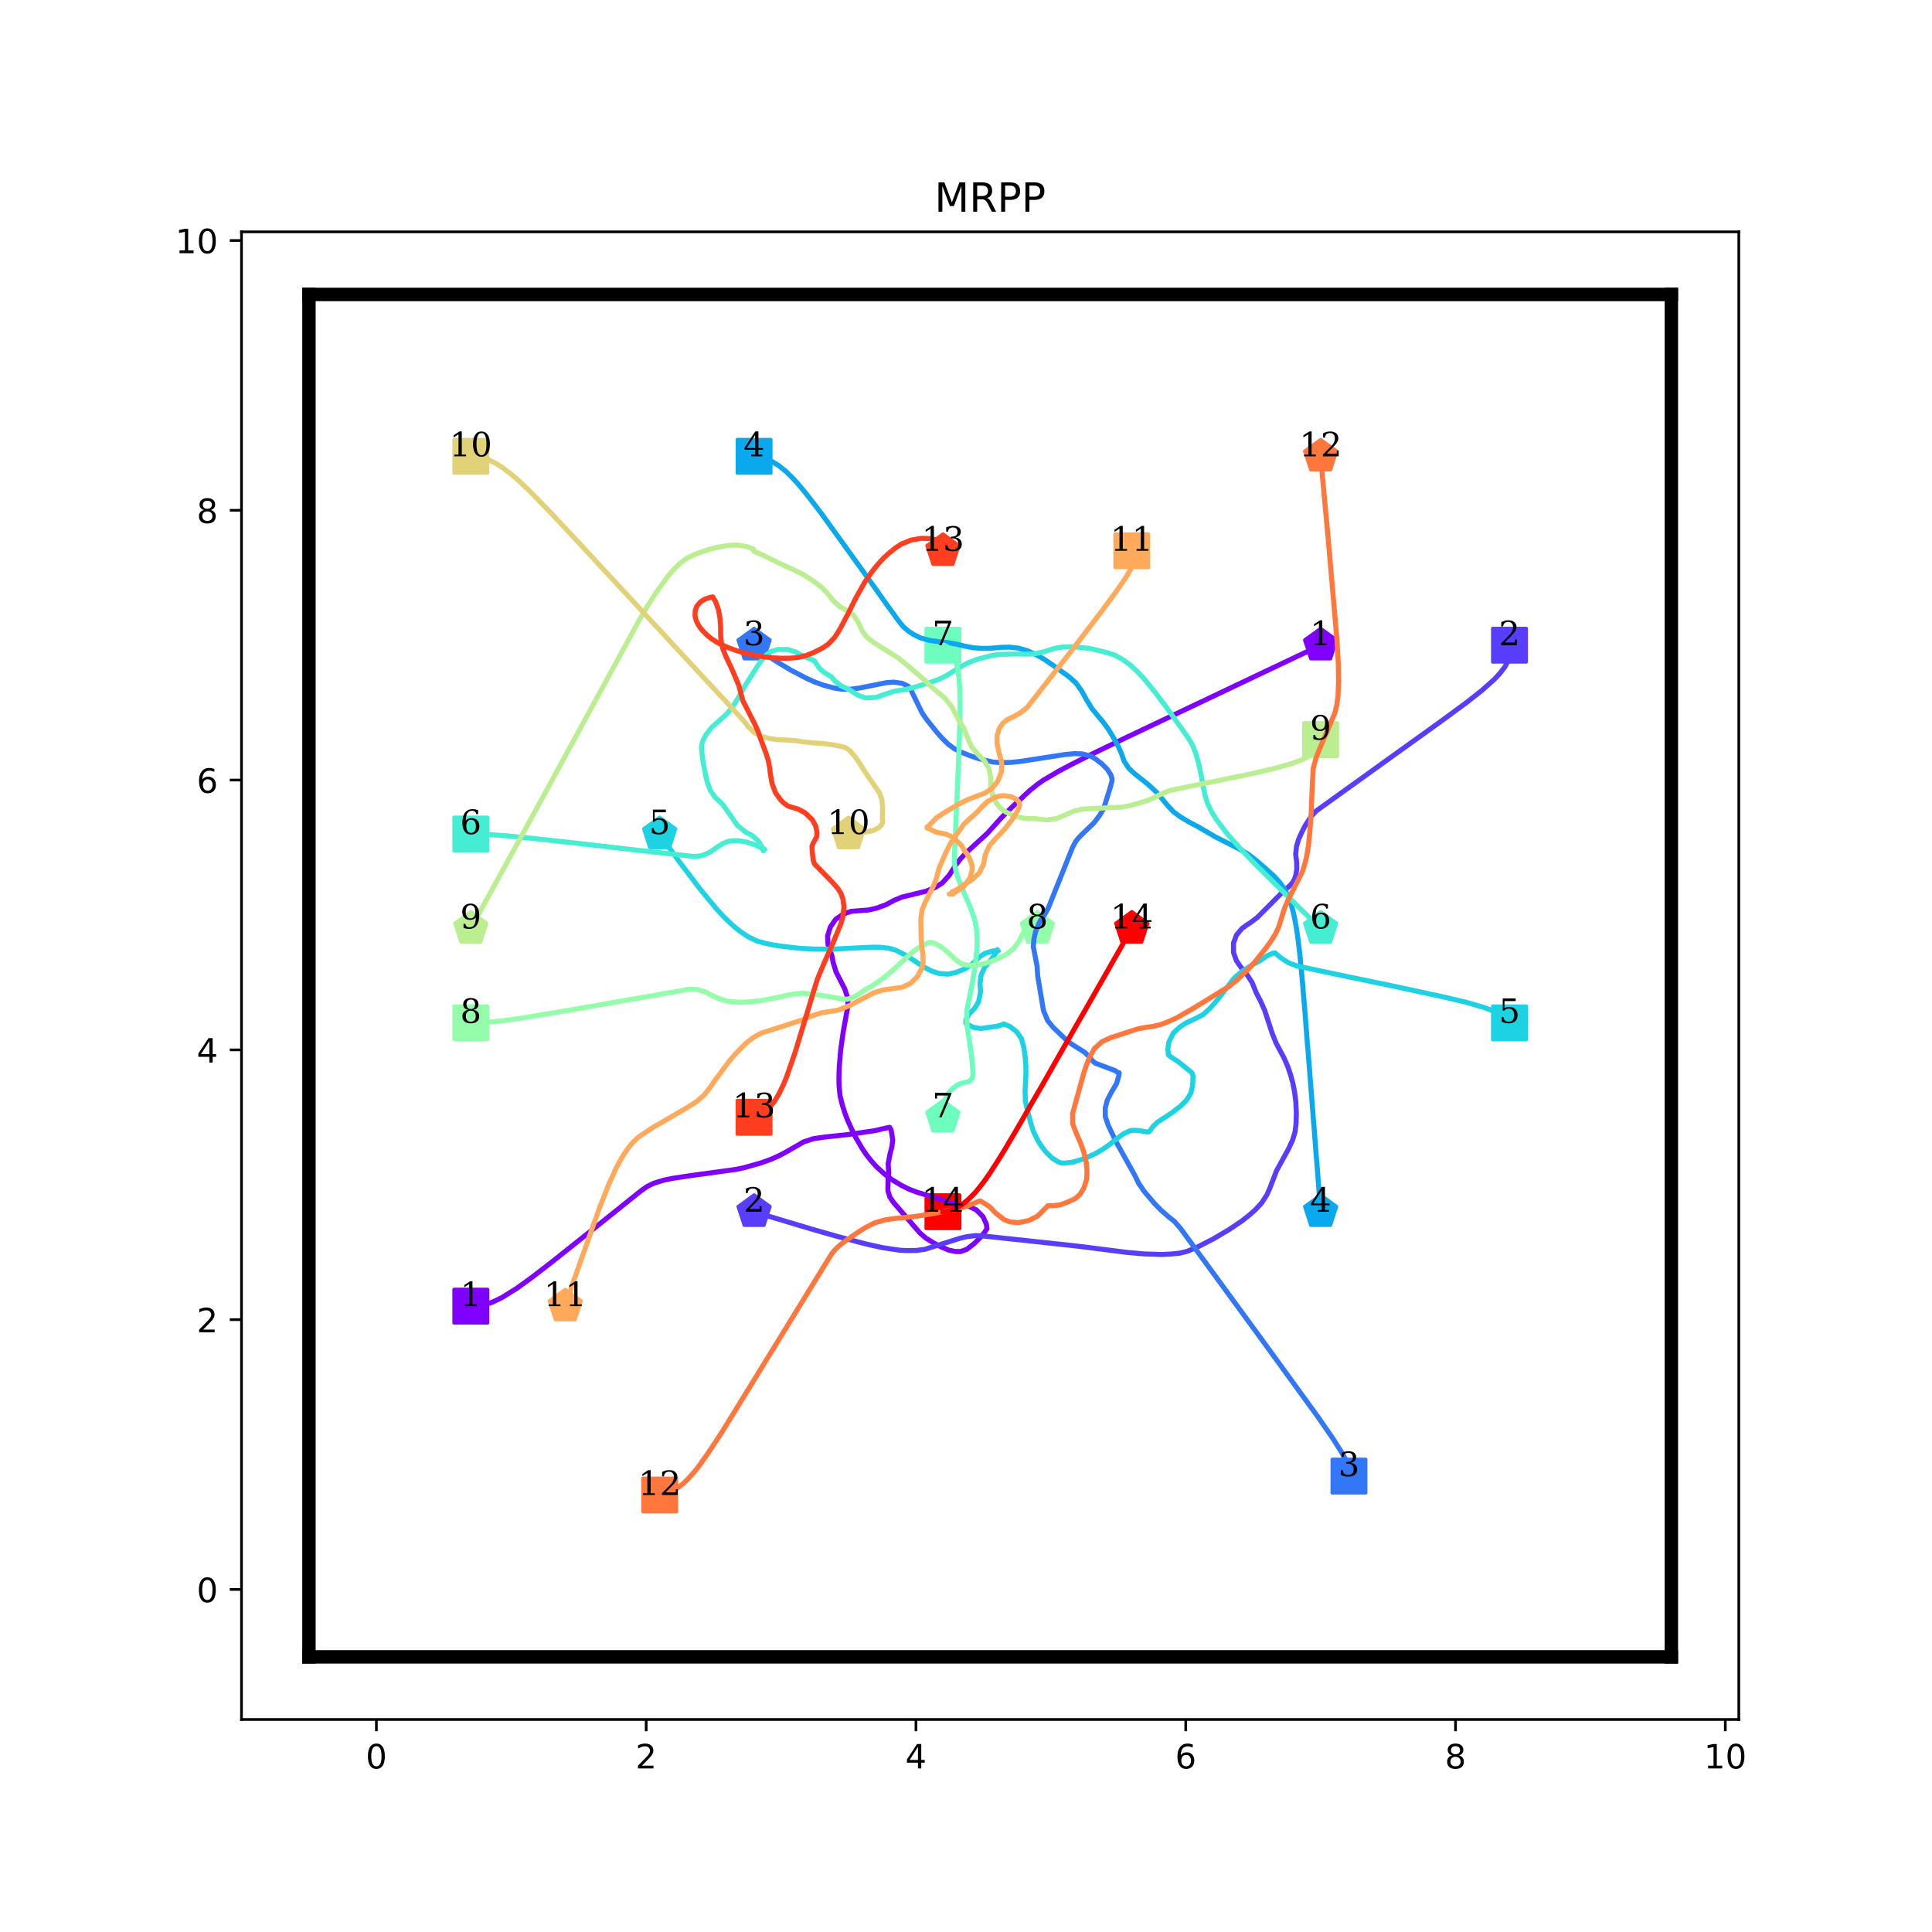 <?xml version="1.0" encoding="utf-8" standalone="no"?>
<!DOCTYPE svg PUBLIC "-//W3C//DTD SVG 1.1//EN"
  "http://www.w3.org/Graphics/SVG/1.1/DTD/svg11.dtd">
<!-- Created with matplotlib (http://matplotlib.org/) -->
<svg height="576pt" version="1.1" viewBox="0 0 576 576" width="576pt" xmlns="http://www.w3.org/2000/svg" xmlns:xlink="http://www.w3.org/1999/xlink">
 <defs>
  <style type="text/css">
*{stroke-linecap:butt;stroke-linejoin:round;}
  </style>
 </defs>
 <g id="figure_1">
  <g id="patch_1">
   <path d="M 0 576 
L 576 576 
L 576 0 
L 0 0 
z
" style="fill:#ffffff;"/>
  </g>
  <g id="axes_1">
   <g id="patch_2">
    <path d="M 72 512.64 
L 518.4 512.64 
L 518.4 69.12 
L 72 69.12 
z
" style="fill:#ffffff;"/>
   </g>
   <g id="matplotlib.axis_1">
    <g id="xtick_1">
     <g id="line2d_1">
      <defs>
       <path d="M 0 0 
L 0 3.5 
" id="m0f81575aea" style="stroke:#000000;stroke-width:0.8;"/>
      </defs>
      <g>
       <use style="stroke:#000000;stroke-width:0.8;" x="112.216" xlink:href="#m0f81575aea" y="512.64"/>
      </g>
     </g>
     <g id="text_1">
      <!-- 0 -->
      <defs>
       <path d="M 31.781 66.406 
Q 24.172 66.406 20.328 58.906 
Q 16.5 51.422 16.5 36.375 
Q 16.5 21.391 20.328 13.891 
Q 24.172 6.391 31.781 6.391 
Q 39.453 6.391 43.281 13.891 
Q 47.125 21.391 47.125 36.375 
Q 47.125 51.422 43.281 58.906 
Q 39.453 66.406 31.781 66.406 
z
M 31.781 74.219 
Q 44.047 74.219 50.516 64.516 
Q 56.984 54.828 56.984 36.375 
Q 56.984 17.969 50.516 8.266 
Q 44.047 -1.422 31.781 -1.422 
Q 19.531 -1.422 13.062 8.266 
Q 6.594 17.969 6.594 36.375 
Q 6.594 54.828 13.062 64.516 
Q 19.531 74.219 31.781 74.219 
z
" id="DejaVuSans-30"/>
      </defs>
      <g transform="translate(109.035 527.238)scale(0.1 -0.1)">
       <use xlink:href="#DejaVuSans-30"/>
      </g>
     </g>
    </g>
    <g id="xtick_2">
     <g id="line2d_2">
      <g>
       <use style="stroke:#000000;stroke-width:0.8;" x="192.649" xlink:href="#m0f81575aea" y="512.64"/>
      </g>
     </g>
     <g id="text_2">
      <!-- 2 -->
      <defs>
       <path d="M 19.188 8.297 
L 53.609 8.297 
L 53.609 0 
L 7.328 0 
L 7.328 8.297 
Q 12.938 14.109 22.625 23.891 
Q 32.328 33.688 34.812 36.531 
Q 39.547 41.844 41.422 45.531 
Q 43.312 49.219 43.312 52.781 
Q 43.312 58.594 39.234 62.25 
Q 35.156 65.922 28.609 65.922 
Q 23.969 65.922 18.812 64.312 
Q 13.672 62.703 7.812 59.422 
L 7.812 69.391 
Q 13.766 71.781 18.938 73 
Q 24.125 74.219 28.422 74.219 
Q 39.75 74.219 46.484 68.547 
Q 53.219 62.891 53.219 53.422 
Q 53.219 48.922 51.531 44.891 
Q 49.859 40.875 45.406 35.406 
Q 44.188 33.984 37.641 27.219 
Q 31.109 20.453 19.188 8.297 
z
" id="DejaVuSans-32"/>
      </defs>
      <g transform="translate(189.467 527.238)scale(0.1 -0.1)">
       <use xlink:href="#DejaVuSans-32"/>
      </g>
     </g>
    </g>
    <g id="xtick_3">
     <g id="line2d_3">
      <g>
       <use style="stroke:#000000;stroke-width:0.8;" x="273.081" xlink:href="#m0f81575aea" y="512.64"/>
      </g>
     </g>
     <g id="text_3">
      <!-- 4 -->
      <defs>
       <path d="M 37.797 64.312 
L 12.891 25.391 
L 37.797 25.391 
z
M 35.203 72.906 
L 47.609 72.906 
L 47.609 25.391 
L 58.016 25.391 
L 58.016 17.188 
L 47.609 17.188 
L 47.609 0 
L 37.797 0 
L 37.797 17.188 
L 4.891 17.188 
L 4.891 26.703 
z
" id="DejaVuSans-34"/>
      </defs>
      <g transform="translate(269.9 527.238)scale(0.1 -0.1)">
       <use xlink:href="#DejaVuSans-34"/>
      </g>
     </g>
    </g>
    <g id="xtick_4">
     <g id="line2d_4">
      <g>
       <use style="stroke:#000000;stroke-width:0.8;" x="353.514" xlink:href="#m0f81575aea" y="512.64"/>
      </g>
     </g>
     <g id="text_4">
      <!-- 6 -->
      <defs>
       <path d="M 33.016 40.375 
Q 26.375 40.375 22.484 35.828 
Q 18.609 31.297 18.609 23.391 
Q 18.609 15.531 22.484 10.953 
Q 26.375 6.391 33.016 6.391 
Q 39.656 6.391 43.531 10.953 
Q 47.406 15.531 47.406 23.391 
Q 47.406 31.297 43.531 35.828 
Q 39.656 40.375 33.016 40.375 
z
M 52.594 71.297 
L 52.594 62.312 
Q 48.875 64.062 45.094 64.984 
Q 41.312 65.922 37.594 65.922 
Q 27.828 65.922 22.672 59.328 
Q 17.531 52.734 16.797 39.406 
Q 19.672 43.656 24.016 45.922 
Q 28.375 48.188 33.594 48.188 
Q 44.578 48.188 50.953 41.516 
Q 57.328 34.859 57.328 23.391 
Q 57.328 12.156 50.688 5.359 
Q 44.047 -1.422 33.016 -1.422 
Q 20.359 -1.422 13.672 8.266 
Q 6.984 17.969 6.984 36.375 
Q 6.984 53.656 15.188 63.938 
Q 23.391 74.219 37.203 74.219 
Q 40.922 74.219 44.703 73.484 
Q 48.484 72.75 52.594 71.297 
z
" id="DejaVuSans-36"/>
      </defs>
      <g transform="translate(350.332 527.238)scale(0.1 -0.1)">
       <use xlink:href="#DejaVuSans-36"/>
      </g>
     </g>
    </g>
    <g id="xtick_5">
     <g id="line2d_5">
      <g>
       <use style="stroke:#000000;stroke-width:0.8;" x="433.946" xlink:href="#m0f81575aea" y="512.64"/>
      </g>
     </g>
     <g id="text_5">
      <!-- 8 -->
      <defs>
       <path d="M 31.781 34.625 
Q 24.75 34.625 20.719 30.859 
Q 16.703 27.094 16.703 20.516 
Q 16.703 13.922 20.719 10.156 
Q 24.75 6.391 31.781 6.391 
Q 38.812 6.391 42.859 10.172 
Q 46.922 13.969 46.922 20.516 
Q 46.922 27.094 42.891 30.859 
Q 38.875 34.625 31.781 34.625 
z
M 21.922 38.812 
Q 15.578 40.375 12.031 44.719 
Q 8.5 49.078 8.5 55.328 
Q 8.5 64.062 14.719 69.141 
Q 20.953 74.219 31.781 74.219 
Q 42.672 74.219 48.875 69.141 
Q 55.078 64.062 55.078 55.328 
Q 55.078 49.078 51.531 44.719 
Q 48 40.375 41.703 38.812 
Q 48.828 37.156 52.797 32.312 
Q 56.781 27.484 56.781 20.516 
Q 56.781 9.906 50.312 4.234 
Q 43.844 -1.422 31.781 -1.422 
Q 19.734 -1.422 13.25 4.234 
Q 6.781 9.906 6.781 20.516 
Q 6.781 27.484 10.781 32.312 
Q 14.797 37.156 21.922 38.812 
z
M 18.312 54.391 
Q 18.312 48.734 21.844 45.562 
Q 25.391 42.391 31.781 42.391 
Q 38.141 42.391 41.719 45.562 
Q 45.312 48.734 45.312 54.391 
Q 45.312 60.062 41.719 63.234 
Q 38.141 66.406 31.781 66.406 
Q 25.391 66.406 21.844 63.234 
Q 18.312 60.062 18.312 54.391 
z
" id="DejaVuSans-38"/>
      </defs>
      <g transform="translate(430.765 527.238)scale(0.1 -0.1)">
       <use xlink:href="#DejaVuSans-38"/>
      </g>
     </g>
    </g>
    <g id="xtick_6">
     <g id="line2d_6">
      <g>
       <use style="stroke:#000000;stroke-width:0.8;" x="514.378" xlink:href="#m0f81575aea" y="512.64"/>
      </g>
     </g>
     <g id="text_6">
      <!-- 10 -->
      <defs>
       <path d="M 12.406 8.297 
L 28.516 8.297 
L 28.516 63.922 
L 10.984 60.406 
L 10.984 69.391 
L 28.422 72.906 
L 38.281 72.906 
L 38.281 8.297 
L 54.391 8.297 
L 54.391 0 
L 12.406 0 
z
" id="DejaVuSans-31"/>
      </defs>
      <g transform="translate(508.016 527.238)scale(0.1 -0.1)">
       <use xlink:href="#DejaVuSans-31"/>
       <use x="63.623" xlink:href="#DejaVuSans-30"/>
      </g>
     </g>
    </g>
   </g>
   <g id="matplotlib.axis_2">
    <g id="ytick_1">
     <g id="line2d_7">
      <defs>
       <path d="M 0 0 
L -3.5 0 
" id="m46c3e1a277" style="stroke:#000000;stroke-width:0.8;"/>
      </defs>
      <g>
       <use style="stroke:#000000;stroke-width:0.8;" x="72" xlink:href="#m46c3e1a277" y="473.864"/>
      </g>
     </g>
     <g id="text_7">
      <!-- 0 -->
      <g transform="translate(58.638 477.663)scale(0.1 -0.1)">
       <use xlink:href="#DejaVuSans-30"/>
      </g>
     </g>
    </g>
    <g id="ytick_2">
     <g id="line2d_8">
      <g>
       <use style="stroke:#000000;stroke-width:0.8;" x="72" xlink:href="#m46c3e1a277" y="393.431"/>
      </g>
     </g>
     <g id="text_8">
      <!-- 2 -->
      <g transform="translate(58.638 397.231)scale(0.1 -0.1)">
       <use xlink:href="#DejaVuSans-32"/>
      </g>
     </g>
    </g>
    <g id="ytick_3">
     <g id="line2d_9">
      <g>
       <use style="stroke:#000000;stroke-width:0.8;" x="72" xlink:href="#m46c3e1a277" y="312.999"/>
      </g>
     </g>
     <g id="text_9">
      <!-- 4 -->
      <g transform="translate(58.638 316.798)scale(0.1 -0.1)">
       <use xlink:href="#DejaVuSans-34"/>
      </g>
     </g>
    </g>
    <g id="ytick_4">
     <g id="line2d_10">
      <g>
       <use style="stroke:#000000;stroke-width:0.8;" x="72" xlink:href="#m46c3e1a277" y="232.566"/>
      </g>
     </g>
     <g id="text_10">
      <!-- 6 -->
      <g transform="translate(58.638 236.366)scale(0.1 -0.1)">
       <use xlink:href="#DejaVuSans-36"/>
      </g>
     </g>
    </g>
    <g id="ytick_5">
     <g id="line2d_11">
      <g>
       <use style="stroke:#000000;stroke-width:0.8;" x="72" xlink:href="#m46c3e1a277" y="152.134"/>
      </g>
     </g>
     <g id="text_11">
      <!-- 8 -->
      <g transform="translate(58.638 155.933)scale(0.1 -0.1)">
       <use xlink:href="#DejaVuSans-38"/>
      </g>
     </g>
    </g>
    <g id="ytick_6">
     <g id="line2d_12">
      <g>
       <use style="stroke:#000000;stroke-width:0.8;" x="72" xlink:href="#m46c3e1a277" y="71.702"/>
      </g>
     </g>
     <g id="text_12">
      <!-- 10 -->
      <g transform="translate(52.275 75.501)scale(0.1 -0.1)">
       <use xlink:href="#DejaVuSans-31"/>
       <use x="63.623" xlink:href="#DejaVuSans-30"/>
      </g>
     </g>
    </g>
   </g>
   <g id="line2d_13">
    <path clip-path="url(#p4819e4a949)" d="M 140.368 389.41 
" style="fill:none;stroke:#1f77b4;stroke-linecap:square;stroke-width:1.5;"/>
    <defs>
     <path d="M -5 5 
L 5 5 
L 5 -5 
L -5 -5 
z
" id="mbeeb7e4388" style="stroke:#8000ff;stroke-linejoin:miter;"/>
    </defs>
    <g clip-path="url(#p4819e4a949)">
     <use style="fill:#8000ff;stroke:#8000ff;stroke-linejoin:miter;" x="140.368" xlink:href="#mbeeb7e4388" y="389.41"/>
    </g>
   </g>
   <g id="line2d_14">
    <path clip-path="url(#p4819e4a949)" d="M 393.73 192.35 
" style="fill:none;stroke:#ff7f0e;stroke-linecap:square;stroke-width:1.5;"/>
    <defs>
     <path d="M 0 -5 
L -4.755 -1.545 
L -2.939 4.045 
L 2.939 4.045 
L 4.755 -1.545 
z
" id="m1067d93490" style="stroke:#8000ff;stroke-linejoin:miter;"/>
    </defs>
    <g clip-path="url(#p4819e4a949)">
     <use style="fill:#8000ff;stroke:#8000ff;stroke-linejoin:miter;" x="393.73" xlink:href="#m1067d93490" y="192.35"/>
    </g>
   </g>
   <g id="line2d_15">
    <path clip-path="url(#p4819e4a949)" d="M 450.032 192.35 
" style="fill:none;stroke:#2ca02c;stroke-linecap:square;stroke-width:1.5;"/>
    <defs>
     <path d="M -5 5 
L 5 5 
L 5 -5 
L -5 -5 
z
" id="m5036e9faca" style="stroke:#583dfd;stroke-linejoin:miter;"/>
    </defs>
    <g clip-path="url(#p4819e4a949)">
     <use style="fill:#583dfd;stroke:#583dfd;stroke-linejoin:miter;" x="450.032" xlink:href="#m5036e9faca" y="192.35"/>
    </g>
   </g>
   <g id="line2d_16">
    <path clip-path="url(#p4819e4a949)" d="M 224.822 361.258 
" style="fill:none;stroke:#d62728;stroke-linecap:square;stroke-width:1.5;"/>
    <defs>
     <path d="M 0 -5 
L -4.755 -1.545 
L -2.939 4.045 
L 2.939 4.045 
L 4.755 -1.545 
z
" id="mdd18e9763c" style="stroke:#583dfd;stroke-linejoin:miter;"/>
    </defs>
    <g clip-path="url(#p4819e4a949)">
     <use style="fill:#583dfd;stroke:#583dfd;stroke-linejoin:miter;" x="224.822" xlink:href="#mdd18e9763c" y="361.258"/>
    </g>
   </g>
   <g id="line2d_17">
    <path clip-path="url(#p4819e4a949)" d="M 402.175 440.082 
" style="fill:none;stroke:#9467bd;stroke-linecap:square;stroke-width:1.5;"/>
    <defs>
     <path d="M -5 5 
L 5 5 
L 5 -5 
L -5 -5 
z
" id="m6c9d570260" style="stroke:#3177f8;stroke-linejoin:miter;"/>
    </defs>
    <g clip-path="url(#p4819e4a949)">
     <use style="fill:#3177f8;stroke:#3177f8;stroke-linejoin:miter;" x="402.175" xlink:href="#m6c9d570260" y="440.082"/>
    </g>
   </g>
   <g id="line2d_18">
    <path clip-path="url(#p4819e4a949)" d="M 224.822 192.35 
" style="fill:none;stroke:#8c564b;stroke-linecap:square;stroke-width:1.5;"/>
    <defs>
     <path d="M 0 -5 
L -4.755 -1.545 
L -2.939 4.045 
L 2.939 4.045 
L 4.755 -1.545 
z
" id="maea78b34d5" style="stroke:#3177f8;stroke-linejoin:miter;"/>
    </defs>
    <g clip-path="url(#p4819e4a949)">
     <use style="fill:#3177f8;stroke:#3177f8;stroke-linejoin:miter;" x="224.822" xlink:href="#maea78b34d5" y="192.35"/>
    </g>
   </g>
   <g id="line2d_19">
    <path clip-path="url(#p4819e4a949)" d="M 224.822 136.048 
" style="fill:none;stroke:#e377c2;stroke-linecap:square;stroke-width:1.5;"/>
    <defs>
     <path d="M -5 5 
L 5 5 
L 5 -5 
L -5 -5 
z
" id="m05580345b3" style="stroke:#0aa9ee;stroke-linejoin:miter;"/>
    </defs>
    <g clip-path="url(#p4819e4a949)">
     <use style="fill:#0aa9ee;stroke:#0aa9ee;stroke-linejoin:miter;" x="224.822" xlink:href="#m05580345b3" y="136.048"/>
    </g>
   </g>
   <g id="line2d_20">
    <path clip-path="url(#p4819e4a949)" d="M 393.73 361.258 
" style="fill:none;stroke:#7f7f7f;stroke-linecap:square;stroke-width:1.5;"/>
    <defs>
     <path d="M 0 -5 
L -4.755 -1.545 
L -2.939 4.045 
L 2.939 4.045 
L 4.755 -1.545 
z
" id="md28eef1770" style="stroke:#0aa9ee;stroke-linejoin:miter;"/>
    </defs>
    <g clip-path="url(#p4819e4a949)">
     <use style="fill:#0aa9ee;stroke:#0aa9ee;stroke-linejoin:miter;" x="393.73" xlink:href="#md28eef1770" y="361.258"/>
    </g>
   </g>
   <g id="line2d_21">
    <path clip-path="url(#p4819e4a949)" d="M 450.032 304.956 
" style="fill:none;stroke:#bcbd22;stroke-linecap:square;stroke-width:1.5;"/>
    <defs>
     <path d="M -5 5 
L 5 5 
L 5 -5 
L -5 -5 
z
" id="mf045dd2c1f" style="stroke:#1dd2e2;stroke-linejoin:miter;"/>
    </defs>
    <g clip-path="url(#p4819e4a949)">
     <use style="fill:#1dd2e2;stroke:#1dd2e2;stroke-linejoin:miter;" x="450.032" xlink:href="#mf045dd2c1f" y="304.956"/>
    </g>
   </g>
   <g id="line2d_22">
    <path clip-path="url(#p4819e4a949)" d="M 196.67 248.653 
" style="fill:none;stroke:#17becf;stroke-linecap:square;stroke-width:1.5;"/>
    <defs>
     <path d="M 0 -5 
L -4.755 -1.545 
L -2.939 4.045 
L 2.939 4.045 
L 4.755 -1.545 
z
" id="m91bf3497c3" style="stroke:#1dd2e2;stroke-linejoin:miter;"/>
    </defs>
    <g clip-path="url(#p4819e4a949)">
     <use style="fill:#1dd2e2;stroke:#1dd2e2;stroke-linejoin:miter;" x="196.67" xlink:href="#m91bf3497c3" y="248.653"/>
    </g>
   </g>
   <g id="line2d_23">
    <path clip-path="url(#p4819e4a949)" d="M 140.368 248.653 
" style="fill:none;stroke:#1f77b4;stroke-linecap:square;stroke-width:1.5;"/>
    <defs>
     <path d="M -5 5 
L 5 5 
L 5 -5 
L -5 -5 
z
" id="m9d380903bf" style="stroke:#45eed2;stroke-linejoin:miter;"/>
    </defs>
    <g clip-path="url(#p4819e4a949)">
     <use style="fill:#45eed2;stroke:#45eed2;stroke-linejoin:miter;" x="140.368" xlink:href="#m9d380903bf" y="248.653"/>
    </g>
   </g>
   <g id="line2d_24">
    <path clip-path="url(#p4819e4a949)" d="M 393.73 276.804 
" style="fill:none;stroke:#ff7f0e;stroke-linecap:square;stroke-width:1.5;"/>
    <defs>
     <path d="M 0 -5 
L -4.755 -1.545 
L -2.939 4.045 
L 2.939 4.045 
L 4.755 -1.545 
z
" id="mcf7b080004" style="stroke:#45eed2;stroke-linejoin:miter;"/>
    </defs>
    <g clip-path="url(#p4819e4a949)">
     <use style="fill:#45eed2;stroke:#45eed2;stroke-linejoin:miter;" x="393.73" xlink:href="#mcf7b080004" y="276.804"/>
    </g>
   </g>
   <g id="line2d_25">
    <path clip-path="url(#p4819e4a949)" d="M 281.124 192.35 
" style="fill:none;stroke:#2ca02c;stroke-linecap:square;stroke-width:1.5;"/>
    <defs>
     <path d="M -5 5 
L 5 5 
L 5 -5 
L -5 -5 
z
" id="mf0593d82b6" style="stroke:#6cfdbf;stroke-linejoin:miter;"/>
    </defs>
    <g clip-path="url(#p4819e4a949)">
     <use style="fill:#6cfdbf;stroke:#6cfdbf;stroke-linejoin:miter;" x="281.124" xlink:href="#mf0593d82b6" y="192.35"/>
    </g>
   </g>
   <g id="line2d_26">
    <path clip-path="url(#p4819e4a949)" d="M 281.124 333.107 
" style="fill:none;stroke:#d62728;stroke-linecap:square;stroke-width:1.5;"/>
    <defs>
     <path d="M 0 -5 
L -4.755 -1.545 
L -2.939 4.045 
L 2.939 4.045 
L 4.755 -1.545 
z
" id="m88e426b84a" style="stroke:#6cfdbf;stroke-linejoin:miter;"/>
    </defs>
    <g clip-path="url(#p4819e4a949)">
     <use style="fill:#6cfdbf;stroke:#6cfdbf;stroke-linejoin:miter;" x="281.124" xlink:href="#m88e426b84a" y="333.107"/>
    </g>
   </g>
   <g id="line2d_27">
    <path clip-path="url(#p4819e4a949)" d="M 140.368 304.956 
" style="fill:none;stroke:#9467bd;stroke-linecap:square;stroke-width:1.5;"/>
    <defs>
     <path d="M -5 5 
L 5 5 
L 5 -5 
L -5 -5 
z
" id="mfd9fb9ea63" style="stroke:#93fda9;stroke-linejoin:miter;"/>
    </defs>
    <g clip-path="url(#p4819e4a949)">
     <use style="fill:#93fda9;stroke:#93fda9;stroke-linejoin:miter;" x="140.368" xlink:href="#mfd9fb9ea63" y="304.956"/>
    </g>
   </g>
   <g id="line2d_28">
    <path clip-path="url(#p4819e4a949)" d="M 309.276 276.804 
" style="fill:none;stroke:#8c564b;stroke-linecap:square;stroke-width:1.5;"/>
    <defs>
     <path d="M 0 -5 
L -4.755 -1.545 
L -2.939 4.045 
L 2.939 4.045 
L 4.755 -1.545 
z
" id="m5b07fec50a" style="stroke:#93fda9;stroke-linejoin:miter;"/>
    </defs>
    <g clip-path="url(#p4819e4a949)">
     <use style="fill:#93fda9;stroke:#93fda9;stroke-linejoin:miter;" x="309.276" xlink:href="#m5b07fec50a" y="276.804"/>
    </g>
   </g>
   <g id="line2d_29">
    <path clip-path="url(#p4819e4a949)" d="M 393.73 220.502 
" style="fill:none;stroke:#e377c2;stroke-linecap:square;stroke-width:1.5;"/>
    <defs>
     <path d="M -5 5 
L 5 5 
L 5 -5 
L -5 -5 
z
" id="m632d68c36c" style="stroke:#baee91;stroke-linejoin:miter;"/>
    </defs>
    <g clip-path="url(#p4819e4a949)">
     <use style="fill:#baee91;stroke:#baee91;stroke-linejoin:miter;" x="393.73" xlink:href="#m632d68c36c" y="220.502"/>
    </g>
   </g>
   <g id="line2d_30">
    <path clip-path="url(#p4819e4a949)" d="M 140.368 276.804 
" style="fill:none;stroke:#7f7f7f;stroke-linecap:square;stroke-width:1.5;"/>
    <defs>
     <path d="M 0 -5 
L -4.755 -1.545 
L -2.939 4.045 
L 2.939 4.045 
L 4.755 -1.545 
z
" id="md9d90842cb" style="stroke:#baee91;stroke-linejoin:miter;"/>
    </defs>
    <g clip-path="url(#p4819e4a949)">
     <use style="fill:#baee91;stroke:#baee91;stroke-linejoin:miter;" x="140.368" xlink:href="#md9d90842cb" y="276.804"/>
    </g>
   </g>
   <g id="line2d_31">
    <path clip-path="url(#p4819e4a949)" d="M 140.368 136.048 
" style="fill:none;stroke:#bcbd22;stroke-linecap:square;stroke-width:1.5;"/>
    <defs>
     <path d="M -5 5 
L 5 5 
L 5 -5 
L -5 -5 
z
" id="m0c96c0bc6f" style="stroke:#e2d277;stroke-linejoin:miter;"/>
    </defs>
    <g clip-path="url(#p4819e4a949)">
     <use style="fill:#e2d277;stroke:#e2d277;stroke-linejoin:miter;" x="140.368" xlink:href="#m0c96c0bc6f" y="136.048"/>
    </g>
   </g>
   <g id="line2d_32">
    <path clip-path="url(#p4819e4a949)" d="M 252.973 248.653 
" style="fill:none;stroke:#17becf;stroke-linecap:square;stroke-width:1.5;"/>
    <defs>
     <path d="M 0 -5 
L -4.755 -1.545 
L -2.939 4.045 
L 2.939 4.045 
L 4.755 -1.545 
z
" id="mc9c5816b42" style="stroke:#e2d277;stroke-linejoin:miter;"/>
    </defs>
    <g clip-path="url(#p4819e4a949)">
     <use style="fill:#e2d277;stroke:#e2d277;stroke-linejoin:miter;" x="252.973" xlink:href="#mc9c5816b42" y="248.653"/>
    </g>
   </g>
   <g id="line2d_33">
    <path clip-path="url(#p4819e4a949)" d="M 337.427 164.199 
" style="fill:none;stroke:#1f77b4;stroke-linecap:square;stroke-width:1.5;"/>
    <defs>
     <path d="M -5 5 
L 5 5 
L 5 -5 
L -5 -5 
z
" id="mf68c32af89" style="stroke:#ffa95a;stroke-linejoin:miter;"/>
    </defs>
    <g clip-path="url(#p4819e4a949)">
     <use style="fill:#ffa95a;stroke:#ffa95a;stroke-linejoin:miter;" x="337.427" xlink:href="#mf68c32af89" y="164.199"/>
    </g>
   </g>
   <g id="line2d_34">
    <path clip-path="url(#p4819e4a949)" d="M 168.519 389.41 
" style="fill:none;stroke:#ff7f0e;stroke-linecap:square;stroke-width:1.5;"/>
    <defs>
     <path d="M 0 -5 
L -4.755 -1.545 
L -2.939 4.045 
L 2.939 4.045 
L 4.755 -1.545 
z
" id="m1f9caa2d96" style="stroke:#ffa95a;stroke-linejoin:miter;"/>
    </defs>
    <g clip-path="url(#p4819e4a949)">
     <use style="fill:#ffa95a;stroke:#ffa95a;stroke-linejoin:miter;" x="168.519" xlink:href="#m1f9caa2d96" y="389.41"/>
    </g>
   </g>
   <g id="line2d_35">
    <path clip-path="url(#p4819e4a949)" d="M 196.67 445.712 
" style="fill:none;stroke:#2ca02c;stroke-linecap:square;stroke-width:1.5;"/>
    <defs>
     <path d="M -5 5 
L 5 5 
L 5 -5 
L -5 -5 
z
" id="mfcff83591f" style="stroke:#ff773d;stroke-linejoin:miter;"/>
    </defs>
    <g clip-path="url(#p4819e4a949)">
     <use style="fill:#ff773d;stroke:#ff773d;stroke-linejoin:miter;" x="196.67" xlink:href="#mfcff83591f" y="445.712"/>
    </g>
   </g>
   <g id="line2d_36">
    <path clip-path="url(#p4819e4a949)" d="M 393.73 136.048 
" style="fill:none;stroke:#d62728;stroke-linecap:square;stroke-width:1.5;"/>
    <defs>
     <path d="M 0 -5 
L -4.755 -1.545 
L -2.939 4.045 
L 2.939 4.045 
L 4.755 -1.545 
z
" id="m7e377ac63a" style="stroke:#ff773d;stroke-linejoin:miter;"/>
    </defs>
    <g clip-path="url(#p4819e4a949)">
     <use style="fill:#ff773d;stroke:#ff773d;stroke-linejoin:miter;" x="393.73" xlink:href="#m7e377ac63a" y="136.048"/>
    </g>
   </g>
   <g id="line2d_37">
    <path clip-path="url(#p4819e4a949)" d="M 224.822 333.107 
" style="fill:none;stroke:#9467bd;stroke-linecap:square;stroke-width:1.5;"/>
    <defs>
     <path d="M -5 5 
L 5 5 
L 5 -5 
L -5 -5 
z
" id="m6b8e021d03" style="stroke:#ff3d1f;stroke-linejoin:miter;"/>
    </defs>
    <g clip-path="url(#p4819e4a949)">
     <use style="fill:#ff3d1f;stroke:#ff3d1f;stroke-linejoin:miter;" x="224.822" xlink:href="#m6b8e021d03" y="333.107"/>
    </g>
   </g>
   <g id="line2d_38">
    <path clip-path="url(#p4819e4a949)" d="M 281.124 164.199 
" style="fill:none;stroke:#8c564b;stroke-linecap:square;stroke-width:1.5;"/>
    <defs>
     <path d="M 0 -5 
L -4.755 -1.545 
L -2.939 4.045 
L 2.939 4.045 
L 4.755 -1.545 
z
" id="m4ac10698e1" style="stroke:#ff3d1f;stroke-linejoin:miter;"/>
    </defs>
    <g clip-path="url(#p4819e4a949)">
     <use style="fill:#ff3d1f;stroke:#ff3d1f;stroke-linejoin:miter;" x="281.124" xlink:href="#m4ac10698e1" y="164.199"/>
    </g>
   </g>
   <g id="line2d_39">
    <path clip-path="url(#p4819e4a949)" d="M 281.124 361.258 
" style="fill:none;stroke:#e377c2;stroke-linecap:square;stroke-width:1.5;"/>
    <defs>
     <path d="M -5 5 
L 5 5 
L 5 -5 
L -5 -5 
z
" id="m8d8a46adae" style="stroke:#ff0000;stroke-linejoin:miter;"/>
    </defs>
    <g clip-path="url(#p4819e4a949)">
     <use style="fill:#ff0000;stroke:#ff0000;stroke-linejoin:miter;" x="281.124" xlink:href="#m8d8a46adae" y="361.258"/>
    </g>
   </g>
   <g id="line2d_40">
    <path clip-path="url(#p4819e4a949)" d="M 337.427 276.804 
" style="fill:none;stroke:#7f7f7f;stroke-linecap:square;stroke-width:1.5;"/>
    <defs>
     <path d="M 0 -5 
L -4.755 -1.545 
L -2.939 4.045 
L 2.939 4.045 
L 4.755 -1.545 
z
" id="m0effd3463f" style="stroke:#ff0000;stroke-linejoin:miter;"/>
    </defs>
    <g clip-path="url(#p4819e4a949)">
     <use style="fill:#ff0000;stroke:#ff0000;stroke-linejoin:miter;" x="337.427" xlink:href="#m0effd3463f" y="276.804"/>
    </g>
   </g>
   <g id="line2d_41"/>
   <g id="line2d_42">
    <path clip-path="url(#p4819e4a949)" d="M 92.108 493.972 
L 92.108 87.788 
" style="fill:none;stroke:#000000;stroke-linecap:square;stroke-width:4;"/>
   </g>
   <g id="line2d_43">
    <path clip-path="url(#p4819e4a949)" d="M 92.108 87.788 
L 498.292 87.788 
" style="fill:none;stroke:#000000;stroke-linecap:square;stroke-width:4;"/>
   </g>
   <g id="line2d_44">
    <path clip-path="url(#p4819e4a949)" d="M 498.292 87.788 
L 498.292 493.972 
" style="fill:none;stroke:#000000;stroke-linecap:square;stroke-width:4;"/>
   </g>
   <g id="line2d_45">
    <path clip-path="url(#p4819e4a949)" d="M 498.292 493.972 
L 92.108 493.972 
" style="fill:none;stroke:#000000;stroke-linecap:square;stroke-width:4;"/>
   </g>
   <g id="line2d_46">
    <path clip-path="url(#p4819e4a949)" d="M 140.368 389.41 
L 141.976 389.37 
L 144.51 388.967 
L 146.762 388.243 
L 149.617 386.876 
L 154.122 384.061 
L 158.465 380.924 
L 164.618 376.179 
L 177.005 366.326 
L 191 355.105 
L 192.93 353.738 
L 194.901 352.773 
L 197.756 351.888 
L 200.41 351.325 
L 205.437 350.561 
L 219.553 348.63 
L 221.926 348.108 
L 226.913 346.7 
L 229.808 345.654 
L 232.181 344.609 
L 234.514 343.362 
L 239.621 340.426 
L 242.477 339.501 
L 245.694 339.019 
L 253.174 338.214 
L 260.574 337.129 
L 265.199 336.083 
L 265.279 336.163 
L 265.681 336.928 
L 266.164 339.863 
L 265.882 341.995 
L 265.319 344.126 
L 264.797 346.941 
L 264.957 349.716 
L 264.756 352.009 
L 264.716 354.985 
L 265.279 356.835 
L 266.285 358.363 
L 274.207 367.532 
L 275.936 369.06 
L 278.189 370.468 
L 280.521 371.715 
L 282.894 372.72 
L 284.784 373.122 
L 286.473 373.122 
L 288.283 372.438 
L 290.454 370.749 
L 292.345 368.859 
L 293.551 367.371 
L 294.275 366.285 
L 294.235 366.366 
L 294.074 364.958 
L 293.069 362.746 
L 291.098 360.736 
L 288.806 359.61 
L 283.618 358.725 
L 278.993 357.076 
L 273.564 355.507 
L 271.03 354.542 
L 268.617 353.336 
L 265.842 351.647 
L 263.67 349.998 
L 261.459 347.987 
L 259.81 346.177 
L 258.322 344.287 
L 256.954 342.276 
L 254.662 338.295 
L 252.651 333.871 
L 251.887 331.82 
L 251.083 329.286 
L 250.439 326.632 
L 250.158 323.656 
L 250.118 321.283 
L 250.198 318.307 
L 250.64 312.959 
L 251.405 307.61 
L 252.852 299.567 
L 252.651 297.274 
L 251.847 294.821 
L 249.273 289.794 
L 248.388 286.939 
L 248.026 284.968 
L 246.86 281.59 
L 246.739 279.056 
L 247.544 276.402 
L 249.112 274.11 
L 251.405 272.501 
L 253.777 271.697 
L 259.005 271.295 
L 261.539 270.691 
L 264.234 269.686 
L 266.606 268.399 
L 268.858 267.474 
L 276.218 265.664 
L 278.872 264.538 
L 280.923 263.251 
L 283.014 260.919 
L 284.623 258.385 
L 286.232 256.173 
L 288.122 254.163 
L 294.396 248.412 
L 298.176 244.189 
L 301.393 240.931 
L 306.903 235.784 
L 309.235 233.894 
L 311.005 232.647 
L 315.63 229.912 
L 319.893 227.66 
L 326.649 224.282 
L 336.06 219.738 
L 358.098 209.281 
L 376.96 200.313 
L 390.794 193.758 
L 390.794 193.758 
" style="fill:none;stroke:#8000ff;stroke-linecap:square;stroke-width:1.5;"/>
   </g>
   <g id="line2d_47">
    <path clip-path="url(#p4819e4a949)" d="M 450.032 192.35 
L 450.234 192.39 
L 450.354 192.551 
L 450.515 193.195 
L 450.515 194.482 
L 449.791 196.774 
L 448.625 198.865 
L 447.137 200.796 
L 445.488 202.565 
L 441.869 205.782 
L 437.445 209.281 
L 429.683 214.992 
L 392.403 241.776 
L 390.834 243.505 
L 389.105 246.16 
L 388.14 248.05 
L 387.174 250.221 
L 386.531 252.353 
L 386.29 254.726 
L 386.571 256.938 
L 386.611 259.029 
L 386.33 260.919 
L 385.888 262.246 
L 385.405 263.05 
L 384.762 263.814 
L 381.705 266.63 
L 374.868 273.507 
L 372.737 275.115 
L 371.731 275.759 
L 370.243 276.845 
L 368.635 278.775 
L 367.75 281.188 
L 367.75 283.963 
L 368.595 286.376 
L 369.922 288.306 
L 371.731 290.518 
L 373.3 292.931 
L 374.506 295.947 
L 375.834 298.481 
L 377.04 301.216 
L 379.373 308.334 
L 380.458 310.988 
L 382.751 315.291 
L 383.957 318.026 
L 384.802 320.56 
L 385.445 322.932 
L 385.968 325.587 
L 386.33 328.522 
L 386.491 331.78 
L 386.41 334.997 
L 386.089 337.531 
L 385.365 339.904 
L 384.118 342.598 
L 380.619 348.952 
L 378.608 354.18 
L 377.724 356.191 
L 376.075 358.725 
L 374.225 360.695 
L 372.616 362.143 
L 370.284 363.993 
L 366.463 366.567 
L 361.838 369.302 
L 356.851 371.875 
L 353.875 373.082 
L 351.744 373.605 
L 349.05 373.886 
L 346.315 374.007 
L 341.207 373.846 
L 336.14 373.404 
L 321.22 371.514 
L 293.229 368.497 
L 290.857 368.377 
L 288.243 368.698 
L 286.192 369.181 
L 280.843 370.87 
L 275.695 372.479 
L 273.242 372.8 
L 270.266 372.841 
L 268.094 372.72 
L 263.027 371.956 
L 258.322 370.91 
L 249.756 368.658 
L 241.994 366.446 
L 227.637 362.143 
L 227.637 362.143 
" style="fill:none;stroke:#583dfd;stroke-linecap:square;stroke-width:1.5;"/>
   </g>
   <g id="line2d_48">
    <path clip-path="url(#p4819e4a949)" d="M 402.175 440.082 
L 402.014 440.122 
L 401.894 440.203 
L 402.054 439.881 
L 402.296 438.594 
L 402.014 437.187 
L 401.049 434.934 
L 399.923 432.883 
L 397.349 428.822 
L 392.925 422.427 
L 376.397 399.665 
L 352.026 366.326 
L 350.135 364.154 
L 348.366 362.746 
L 346.114 360.776 
L 344.224 358.845 
L 341.087 355.146 
L 339.518 352.853 
L 338.231 350.239 
L 332.883 340.668 
L 330.429 335.56 
L 329.545 332.946 
L 329.504 330.453 
L 330.108 328.04 
L 331.234 325.828 
L 332.883 323.053 
L 333.526 320.841 
L 333.606 319.795 
L 333.687 319.997 
L 332.36 319.152 
L 326.569 316.98 
L 325.563 316.136 
L 325.161 315.533 
L 323.472 313.803 
L 319.29 311.149 
L 317.399 309.581 
L 313.981 306.283 
L 312.332 304.272 
L 311.085 301.216 
L 309.356 290.8 
L 309.195 288.065 
L 308.069 282.274 
L 308.27 279.861 
L 308.753 277.729 
L 310 274.713 
L 311.447 272.662 
L 312.573 270.611 
L 319.732 252.715 
L 320.657 250.945 
L 321.501 249.859 
L 322.547 248.774 
L 326.086 245.395 
L 327.856 243.063 
L 329.022 241.133 
L 331.153 234.296 
L 331.515 232.848 
L 331.555 232.205 
L 331.153 230.958 
L 330.148 229.389 
L 328.539 227.741 
L 326.649 226.293 
L 325.081 225.368 
L 322.627 224.765 
L 320.335 224.684 
L 317.681 224.925 
L 304.168 227.017 
L 301.232 227.298 
L 298.458 227.379 
L 296.004 227.178 
L 293.632 226.655 
L 291.259 226.011 
L 288.966 225.207 
L 286.473 224.202 
L 284.502 223.196 
L 282.733 221.909 
L 280.963 220.18 
L 279.355 218.37 
L 276.178 214.389 
L 274.891 212.499 
L 273.322 209.281 
L 271.271 205.059 
L 270.749 204.576 
L 268.979 203.731 
L 266.486 203.37 
L 264.234 203.53 
L 258.804 204.616 
L 256.15 205.139 
L 253.496 205.501 
L 250.761 205.461 
L 248.589 205.099 
L 245.453 204.254 
L 243.2 203.45 
L 240.707 202.364 
L 235.921 199.871 
L 231.538 197.257 
L 226.832 194.12 
L 226.832 194.12 
" style="fill:none;stroke:#3177f8;stroke-linecap:square;stroke-width:1.5;"/>
   </g>
   <g id="line2d_49">
    <path clip-path="url(#p4819e4a949)" d="M 224.822 136.048 
L 225.626 136.088 
L 227.395 136.41 
L 229.728 137.334 
L 232.061 138.742 
L 234.192 140.431 
L 236.122 142.321 
L 237.771 144.091 
L 239.139 145.74 
L 240.345 147.187 
L 241.994 149.319 
L 243.643 151.45 
L 245.091 153.381 
L 246.659 155.552 
L 248.227 157.724 
L 249.796 159.896 
L 251.364 162.067 
L 252.772 164.038 
L 254.34 166.21 
L 255.909 168.381 
L 257.477 170.553 
L 258.724 172.323 
L 260.292 174.494 
L 261.7 176.465 
L 263.228 178.637 
L 264.957 181.05 
L 266.365 182.98 
L 267.773 184.95 
L 269.22 186.76 
L 270.789 188.128 
L 272.317 189.133 
L 274.408 190.179 
L 277.183 190.943 
L 279.797 191.305 
L 282.411 191.586 
L 285.106 192.029 
L 287.438 192.592 
L 290.093 193.114 
L 292.747 193.315 
L 295.361 193.275 
L 298.417 192.994 
L 301.152 192.954 
L 303.645 193.235 
L 306.3 193.999 
L 308.793 195.125 
L 311.407 196.613 
L 313.82 198.262 
L 316.233 199.991 
L 318.646 201.721 
L 320.737 203.571 
L 322.467 205.984 
L 323.914 208.598 
L 325.523 211.252 
L 327.574 213.705 
L 329.142 215.595 
L 330.55 217.566 
L 332.078 220.099 
L 333.365 222.472 
L 334.371 224.724 
L 335.135 226.936 
L 336.542 229.068 
L 338.272 230.676 
L 340.363 232.325 
L 342.655 234.175 
L 344.827 236.226 
L 346.395 238.076 
L 348.084 240.127 
L 349.894 242.058 
L 351.985 243.586 
L 354.479 245.074 
L 357.093 246.441 
L 359.868 248.05 
L 362.401 249.538 
L 364.573 250.624 
L 367.187 251.951 
L 369.841 253.318 
L 372.053 254.605 
L 373.782 255.932 
L 375.874 257.661 
L 377.885 259.431 
L 380.056 261.442 
L 381.665 263.211 
L 382.912 265.021 
L 383.997 267.193 
L 384.963 269.766 
L 385.606 272.099 
L 386.048 274.23 
L 386.531 276.885 
L 386.893 279.258 
L 387.255 282.193 
L 387.536 284.606 
L 387.778 287.261 
L 388.099 290.478 
L 388.341 293.132 
L 388.542 295.827 
L 388.783 298.481 
L 388.984 300.894 
L 389.185 303.307 
L 389.346 305.72 
L 389.547 308.133 
L 389.789 311.31 
L 390.03 314.004 
L 390.191 316.136 
L 390.392 318.549 
L 390.633 321.766 
L 390.794 323.898 
L 390.995 326.27 
L 391.236 329.488 
L 391.397 331.378 
L 391.598 334.314 
L 391.84 336.968 
L 392 339.099 
L 392.202 341.794 
L 392.362 343.925 
L 392.563 346.338 
L 392.765 348.751 
L 392.966 351.405 
L 393.207 354.623 
L 393.408 357.036 
" style="fill:none;stroke:#0aa9ee;stroke-linecap:square;stroke-width:1.5;"/>
   </g>
   <g id="line2d_50">
    <path clip-path="url(#p4819e4a949)" d="M 450.032 304.956 
L 449.831 305.036 
L 449.711 305.157 
L 449.67 305.277 
L 449.63 304.875 
L 449.268 304.071 
L 448.504 303.226 
L 446.775 302.181 
L 444.402 301.095 
L 442.19 300.291 
L 437.083 298.803 
L 430.045 297.154 
L 413.798 293.655 
L 401.693 291.162 
L 386.451 287.944 
L 383.957 286.939 
L 381.946 285.612 
L 380.096 284.083 
L 380.217 284.124 
L 379.574 284.164 
L 377.885 284.888 
L 375.431 286.537 
L 372.898 287.944 
L 370.203 289.674 
L 368.032 291.523 
L 362.803 298.28 
L 360.672 300.693 
L 358.661 302.502 
L 356.168 303.789 
L 353.554 304.996 
L 351.784 306.162 
L 349.854 307.932 
L 348.486 310.666 
L 348.165 312.677 
L 348.366 314.527 
L 348.326 314.487 
L 349.05 315.09 
L 351.181 316.458 
L 355.122 319.635 
L 355.484 320.077 
L 355.685 320.922 
L 355.565 323.777 
L 355.002 325.949 
L 353.795 327.959 
L 351.905 329.809 
L 349.532 331.659 
L 345.149 334.515 
L 343.862 335.721 
L 342.615 337.41 
L 342.494 337.45 
L 341.931 337.491 
L 341.167 337.33 
L 338.674 336.968 
L 337.065 337.048 
L 334.974 338.013 
L 332.842 339.582 
L 330.791 341.231 
L 328.539 342.799 
L 326.408 344.006 
L 324.196 345.011 
L 322.185 345.775 
L 319.531 346.539 
L 317.198 346.781 
L 316.072 346.66 
L 315.429 346.378 
L 313.619 345.212 
L 311.85 343.483 
L 310.522 341.754 
L 309.477 340.145 
L 308.15 337.45 
L 307.386 335.118 
L 306.179 330.453 
L 305.696 328.241 
L 305.616 325.064 
L 305.857 320.519 
L 305.857 317.865 
L 305.656 315.211 
L 305.254 312.315 
L 304.53 309.661 
L 303.082 307.57 
L 301.031 306.001 
L 299.222 305.277 
L 299.342 305.277 
L 297.653 305.881 
L 292.385 306.645 
L 290.173 306.283 
L 288.001 305.117 
L 287.961 304.996 
L 287.961 304.071 
L 288.846 302.382 
L 290.535 300.653 
L 291.741 298.682 
L 292.345 295.666 
L 292.184 293.213 
L 292.506 290.719 
L 293.551 288.427 
L 295.361 286.255 
L 296.768 284.365 
L 297.331 283.118 
L 297.331 283.239 
L 297.613 283.48 
L 296.125 283.48 
L 293.712 284.204 
L 291.983 285.33 
L 289.932 287.341 
L 287.881 288.749 
L 285.066 289.915 
L 282.572 290.438 
L 279.797 290.196 
L 277.706 289.472 
L 275.293 288.226 
L 271.352 285.612 
L 269.502 284.526 
L 267.129 283.319 
L 264.877 282.676 
L 262.544 282.435 
L 260.131 282.394 
L 248.388 282.957 
L 242.999 282.957 
L 238.696 282.756 
L 233.347 282.153 
L 230.412 281.711 
L 228.32 281.268 
L 225.666 280.544 
L 223.213 279.378 
L 220.961 277.89 
L 219.232 276.563 
L 217.623 275.115 
L 215.693 273.225 
L 213.682 271.053 
L 208.735 265.061 
L 202.703 257.139 
L 198.319 251.066 
L 198.319 251.066 
" style="fill:none;stroke:#1dd2e2;stroke-linecap:square;stroke-width:1.5;"/>
   </g>
   <g id="line2d_51">
    <path clip-path="url(#p4819e4a949)" d="M 140.368 248.653 
L 144.067 248.693 
L 151.306 249.216 
L 158.264 249.9 
L 170.53 251.227 
L 188.627 253.318 
L 196.912 254.243 
L 207.086 255.369 
L 209.379 255.088 
L 211.711 254.042 
L 213.802 252.554 
L 215.693 251.388 
L 217.301 250.784 
L 218.669 250.624 
L 220.237 250.664 
L 222.69 251.066 
L 225.184 251.91 
L 227.999 253.278 
L 227.798 253.278 
L 227.556 253.559 
L 227.556 253.68 
L 227.114 252.393 
L 226.028 250.664 
L 224.098 248.975 
L 222.368 248.13 
L 219.795 246.039 
L 217.06 242.058 
L 215.331 239.685 
L 213.239 237.754 
L 211.792 235.703 
L 210.867 233.17 
L 210.263 230.556 
L 209.66 227.379 
L 209.298 224.684 
L 209.137 222.593 
L 209.379 221.266 
L 210.384 219.174 
L 212.194 216.842 
L 216.416 213.102 
L 218.186 211.091 
L 219.754 208.598 
L 222.288 204.174 
L 226.631 197.377 
L 228.28 195.407 
L 229.768 194.281 
L 231.819 193.637 
L 234.795 193.637 
L 237.208 194.361 
L 239.581 195.648 
L 242.879 197.056 
L 243.12 197.538 
L 244.286 199.227 
L 245.654 200.434 
L 247.946 201.841 
L 248.71 202.847 
L 250.721 204.455 
L 253.496 205.782 
L 255.989 207.391 
L 258.201 208.075 
L 261.258 207.914 
L 263.469 207.11 
L 266.687 206.064 
L 269.622 205.622 
L 272.196 205.018 
L 277.827 203.289 
L 280.079 202.485 
L 282.411 201.278 
L 286.755 198.584 
L 288.685 197.578 
L 291.259 196.573 
L 295.964 195.366 
L 298.377 195.085 
L 303.485 194.964 
L 305.656 195.045 
L 308.23 194.964 
L 311.045 194.361 
L 313.981 193.436 
L 315.63 193.074 
L 317.238 192.873 
L 319.812 192.833 
L 322.386 193.034 
L 325.04 193.396 
L 327.695 193.959 
L 330.309 194.643 
L 332.36 195.326 
L 334.773 196.653 
L 336.944 198.262 
L 338.955 200.072 
L 340.805 202.042 
L 344.224 206.185 
L 347.32 210.287 
L 352.629 217.686 
L 354.157 219.858 
L 355.444 221.99 
L 356.369 224.242 
L 357.093 226.655 
L 357.736 229.269 
L 359.264 237.151 
L 360.069 239.645 
L 361.235 242.058 
L 362.643 244.31 
L 366.021 248.774 
L 369.399 252.554 
L 373.26 256.656 
L 387.898 271.174 
L 391.759 274.914 
L 391.759 274.914 
" style="fill:none;stroke:#45eed2;stroke-linecap:square;stroke-width:1.5;"/>
   </g>
   <g id="line2d_52">
    <path clip-path="url(#p4819e4a949)" d="M 281.124 192.35 
L 281.406 192.39 
L 282.13 192.672 
L 282.854 193.195 
L 283.98 194.643 
L 284.945 197.015 
L 285.588 199.871 
L 285.87 202.002 
L 286.111 204.697 
L 286.192 206.587 
L 286.232 209.281 
L 286.232 211.694 
L 286.192 213.826 
L 286.151 216.239 
L 286.071 218.933 
L 285.99 221.065 
L 285.91 223.759 
L 285.789 226.172 
L 285.709 228.867 
L 285.588 231.521 
L 285.468 234.215 
L 285.347 237.151 
L 285.226 239.846 
L 285.106 242.5 
L 285.025 244.913 
L 284.905 247.085 
L 284.824 249.457 
L 284.663 252.433 
L 284.583 254.846 
L 284.543 257.299 
L 285.025 259.873 
L 285.669 261.844 
L 286.634 264.337 
L 287.559 266.549 
L 288.846 269.485 
L 289.731 271.737 
L 290.615 274.271 
L 291.138 276.925 
L 291.299 279.378 
L 291.299 282.073 
L 291.058 285.008 
L 290.776 287.421 
L 290.414 289.834 
L 289.932 292.73 
L 289.489 295.103 
L 288.966 297.757 
L 288.524 299.768 
L 288.243 301.256 
L 288.202 303.468 
L 288.403 306.363 
L 288.806 309.018 
L 289.127 311.109 
L 289.449 313.24 
L 289.811 316.176 
L 289.972 318.267 
L 290.052 319.755 
L 290.093 320.6 
L 290.052 320.841 
L 289.69 321.645 
L 289.087 322.289 
L 288.926 322.41 
L 288.363 322.57 
L 287.8 322.691 
L 287.157 322.852 
L 286.554 323.013 
L 285.83 323.294 
L 285.066 323.737 
L 284.181 324.42 
L 283.417 325.184 
L 282.693 326.15 
L 282.09 327.075 
L 281.486 328.362 
L 281.084 329.447 
" style="fill:none;stroke:#6cfdbf;stroke-linecap:square;stroke-width:1.5;"/>
   </g>
   <g id="line2d_53">
    <path clip-path="url(#p4819e4a949)" d="M 140.368 304.956 
L 142.177 304.956 
L 145.113 304.795 
L 147.486 304.594 
L 149.899 304.312 
L 152.794 303.91 
L 155.449 303.548 
L 157.58 303.186 
L 160.234 302.784 
L 162.607 302.382 
L 164.698 302.02 
L 167.071 301.618 
L 169.725 301.175 
L 172.098 300.773 
L 174.471 300.331 
L 177.407 299.848 
L 180.021 299.366 
L 182.675 298.923 
L 185.329 298.441 
L 187.702 298.038 
L 190.075 297.636 
L 192.729 297.154 
L 195.625 296.671 
L 197.716 296.269 
L 200.37 295.827 
L 202.743 295.424 
L 204.834 295.022 
L 206.041 294.902 
L 207.971 295.022 
L 210.102 295.666 
L 212.475 296.872 
L 214.566 297.837 
L 216.577 298.4 
L 218.387 298.682 
L 221.001 298.803 
L 223.655 298.682 
L 226.551 298.36 
L 228.924 297.958 
L 231.819 297.395 
L 234.956 296.671 
L 237.088 296.269 
L 239.541 296.148 
L 242.275 296.39 
L 244.93 296.752 
L 247.302 297.154 
L 249.917 297.636 
L 251.525 297.918 
L 252.772 297.878 
L 254.541 297.274 
L 256.19 296.269 
L 257.96 295.062 
L 259.93 293.936 
L 261.7 292.81 
L 263.791 291.242 
L 265.641 289.714 
L 267.612 287.944 
L 269.381 286.295 
L 270.829 284.928 
L 271.714 284.164 
L 272.397 283.561 
L 273.041 283.078 
L 273.564 282.756 
L 274.247 282.354 
L 274.971 281.992 
L 275.293 281.872 
L 275.253 281.872 
L 275.253 281.912 
L 275.213 281.912 
L 275.454 281.751 
L 276.339 281.228 
L 276.861 281.027 
L 277.022 280.987 
L 277.022 280.987 
L 277.022 280.987 
L 277.022 280.987 
L 277.022 280.987 
L 277.022 280.987 
L 277.022 280.987 
L 277.022 280.987 
L 277.022 280.987 
L 277.022 280.987 
L 277.022 280.987 
L 277.022 280.987 
L 277.022 280.987 
L 277.022 280.987 
L 277.022 280.987 
L 277.022 280.987 
L 277.022 280.987 
L 276.982 280.987 
L 277.626 280.987 
L 278.832 281.349 
L 280.079 281.992 
L 281.446 282.957 
L 282.733 284.043 
L 283.939 285.169 
L 284.824 286.054 
L 285.629 286.698 
L 286.714 287.341 
L 288.202 287.743 
L 290.575 287.824 
L 293.149 287.381 
L 295.602 286.617 
L 298.256 285.491 
L 300.106 284.445 
L 302.077 282.917 
L 303.766 280.665 
L 304.731 278.775 
L 305.656 276.885 
" style="fill:none;stroke:#93fda9;stroke-linecap:square;stroke-width:1.5;"/>
   </g>
   <g id="line2d_54">
    <path clip-path="url(#p4819e4a949)" d="M 393.73 220.502 
L 393.931 220.582 
L 394.092 220.783 
L 394.092 221.346 
L 393.81 222.231 
L 393.086 223.357 
L 391.759 224.523 
L 389.708 225.77 
L 387.496 226.775 
L 384.963 227.7 
L 379.775 229.148 
L 372.978 230.717 
L 354.077 234.577 
L 349.009 235.623 
L 346.797 236.427 
L 344.465 237.634 
L 341.971 238.72 
L 337.306 240.087 
L 334.411 240.65 
L 329.102 240.891 
L 322.788 241.213 
L 320.255 241.816 
L 315.027 244.028 
L 311.97 244.47 
L 308.713 244.068 
L 305.737 244.028 
L 302.761 243.425 
L 300.026 242.178 
L 298.015 240.73 
L 296.125 237.955 
L 295.361 234.738 
L 295.361 231.762 
L 294.838 229.108 
L 293.43 226.735 
L 291.5 224.845 
L 289.57 222.472 
L 288.363 219.738 
L 287.358 217.123 
L 285.749 214.509 
L 283.658 210.528 
L 281.687 208.115 
L 277.706 204.777 
L 276.017 203.088 
L 272.397 199.951 
L 268.054 196.332 
L 260.654 191.667 
L 258.362 189.897 
L 257.035 188.128 
L 255.949 185.634 
L 254.381 183.302 
L 252.691 182.135 
L 252.691 182.135 
L 250.439 180.929 
L 248.429 179.079 
L 246.739 176.947 
L 245.131 175.258 
L 242.879 173.489 
L 239.38 171.237 
L 236.283 169.709 
L 233.83 168.623 
L 227.597 165.606 
L 225.907 164.842 
L 224.781 164.4 
L 224.701 164.239 
L 224.701 164.239 
L 224.54 163.636 
L 224.661 163.797 
L 223.736 163.314 
L 222.891 163.033 
L 221.323 162.711 
L 219.594 162.51 
L 217.985 162.55 
L 215.974 162.791 
L 213.642 163.234 
L 211.349 163.837 
L 209.057 164.561 
L 207.086 165.325 
L 204.955 166.33 
L 202.823 167.859 
L 200.732 169.91 
L 199.043 171.92 
L 195.745 176.465 
L 192.85 180.969 
L 190.316 185.353 
L 161.481 238.317 
L 145.716 267.032 
L 142.137 273.587 
L 142.137 273.587 
" style="fill:none;stroke:#baee91;stroke-linecap:square;stroke-width:1.5;"/>
   </g>
   <g id="line2d_55">
    <path clip-path="url(#p4819e4a949)" d="M 140.368 136.048 
L 141.373 136.048 
L 143.746 136.41 
L 145.757 137.133 
L 147.808 138.139 
L 149.859 139.466 
L 152.231 141.235 
L 154.483 143.166 
L 156.092 144.654 
L 157.821 146.343 
L 159.712 148.233 
L 161.763 150.365 
L 163.452 152.094 
L 165.462 154.225 
L 167.312 156.196 
L 168.961 157.965 
L 170.771 159.896 
L 172.621 161.866 
L 174.431 163.837 
L 176.08 165.606 
L 177.728 167.376 
L 179.337 169.146 
L 181.187 171.116 
L 182.997 173.087 
L 185.008 175.258 
L 186.817 177.189 
L 188.828 179.36 
L 190.839 181.532 
L 192.85 183.704 
L 194.096 185.071 
L 195.946 187.042 
L 197.756 189.012 
L 199.767 191.184 
L 201.577 193.155 
L 203.386 195.125 
L 205.236 197.096 
L 206.684 198.664 
L 208.494 200.635 
L 210.143 202.404 
L 211.952 204.335 
L 213.802 206.346 
L 215.612 208.276 
L 217.261 210.045 
L 219.071 212.016 
L 221.082 214.188 
L 222.288 215.595 
L 223.092 216.681 
L 224.741 218.29 
L 226.953 219.536 
L 229.607 220.22 
L 231.9 220.542 
L 234.795 220.622 
L 237.49 220.864 
L 239.581 221.185 
L 242.798 221.507 
L 245.211 221.668 
L 247.624 221.949 
L 250.52 222.472 
L 252.008 222.874 
L 253.335 223.759 
L 255.104 225.81 
L 256.472 227.861 
L 257.759 229.912 
L 259.247 232.124 
L 260.614 234.095 
L 261.619 235.542 
L 262.263 236.588 
L 262.866 238.197 
L 263.027 239.484 
L 263.148 240.69 
L 263.148 241.133 
L 263.148 241.173 
L 263.148 241.173 
L 263.107 241.977 
L 263.067 243.706 
L 263.148 245.034 
L 263.148 245.194 
L 262.866 245.838 
L 262.022 246.723 
L 260.493 247.567 
L 258.121 248.05 
L 255.185 248.251 
" style="fill:none;stroke:#e2d277;stroke-linecap:square;stroke-width:1.5;"/>
   </g>
   <g id="line2d_56">
    <path clip-path="url(#p4819e4a949)" d="M 337.427 164.199 
L 337.588 164.239 
L 337.709 164.32 
L 338.07 164.883 
L 338.312 166.089 
L 338.03 167.738 
L 337.065 169.789 
L 335.577 172.323 
L 332.521 176.706 
L 328.218 182.538 
L 318.928 194.683 
L 306.219 210.93 
L 304.49 212.338 
L 302.157 213.665 
L 300.307 214.55 
L 298.98 215.635 
L 297.935 217.164 
L 297.291 219.255 
L 297.251 221.587 
L 297.814 224.322 
L 298.659 227.338 
L 298.538 230.234 
L 297.412 233.009 
L 295.642 235.14 
L 293.752 236.387 
L 288.605 238.358 
L 286.232 239.524 
L 281.607 242.218 
L 279.194 243.827 
L 277.304 245.757 
L 276.419 246.883 
L 276.459 246.763 
L 276.379 246.522 
L 277.143 247.165 
L 279.194 248.13 
L 281.969 248.653 
L 284.261 249.699 
L 286.634 252.071 
L 287.76 253.962 
L 288.202 254.404 
L 288.966 255.691 
L 289.771 257.862 
L 289.851 259.27 
L 289.208 261.683 
L 287.277 264.418 
L 284.462 266.187 
L 283.014 266.549 
L 284.141 266.589 
L 284.141 266.549 
L 284.301 266.268 
L 284.1 265.946 
L 283.859 265.906 
L 285.387 265.182 
L 287.559 263.613 
L 289.771 262.286 
L 291.942 260.275 
L 293.27 257.541 
L 293.712 254.927 
L 294.959 252.152 
L 296.447 250.422 
L 298.498 248.291 
L 300.267 246.28 
L 301.715 244.39 
L 303.123 242.138 
L 303.766 240.851 
L 304.007 239.725 
L 303.766 239.082 
L 302.922 238.237 
L 301.353 237.473 
L 299.141 237.191 
L 297.13 237.513 
L 294.436 238.921 
L 292.666 240.65 
L 290.897 242.54 
L 289.248 243.948 
L 287.358 245.717 
L 284.422 249.819 
L 283.175 251.83 
L 281.848 254.444 
L 279.918 259.029 
L 279.234 261.643 
L 278.39 263.935 
L 275.977 268.721 
L 274.971 271.053 
L 274.529 273.869 
L 274.609 279.258 
L 274.77 281.912 
L 275.172 284.848 
L 275.213 286.818 
L 274.891 288.507 
L 273.483 291.202 
L 271.472 293.172 
L 268.939 294.339 
L 263.228 295.143 
L 260.493 295.987 
L 253.335 299.768 
L 249.997 301.135 
L 244.648 302.02 
L 241.914 302.945 
L 239.139 304.071 
L 233.79 305.84 
L 226.913 308.012 
L 224.621 309.299 
L 222.328 311.069 
L 219.191 314.286 
L 217.462 316.297 
L 213.159 322.088 
L 211.631 324.3 
L 209.821 326.592 
L 207.73 328.362 
L 205.478 329.85 
L 194.137 336.445 
L 190.397 338.979 
L 188.828 340.426 
L 187.461 342.035 
L 185.973 344.207 
L 184.887 346.016 
L 183.64 348.389 
L 181.549 352.974 
L 178.774 359.971 
L 171.455 380.683 
L 169.725 385.75 
L 169.725 385.75 
" style="fill:none;stroke:#ffa95a;stroke-linecap:square;stroke-width:1.5;"/>
   </g>
   <g id="line2d_57">
    <path clip-path="url(#p4819e4a949)" d="M 196.67 445.712 
L 197.394 445.672 
L 199.325 445.149 
L 201.094 444.265 
L 203.587 442.415 
L 205.116 440.927 
L 206.885 438.956 
L 208.212 437.307 
L 210.987 433.406 
L 215.411 426.69 
L 247.946 373.806 
L 248.71 372.841 
L 249.595 371.956 
L 251.123 370.629 
L 255.989 367.251 
L 258.04 365.964 
L 260.614 364.637 
L 263.751 363.712 
L 266.687 363.269 
L 272.277 362.746 
L 278.108 361.862 
L 283.859 360.695 
L 286.473 360.092 
L 288.886 359.368 
L 292.023 358.041 
L 292.586 358.202 
L 294.999 359.73 
L 296.809 361.62 
L 299.302 363.591 
L 301.192 364.315 
L 303.726 364.516 
L 306.822 363.832 
L 309.356 362.545 
L 312.453 359.449 
L 313.458 359.489 
L 315.992 359.248 
L 318.566 358.282 
L 320.617 357.317 
L 321.984 356.07 
L 323.15 354.18 
L 323.995 351.486 
L 324.075 348.872 
L 323.794 346.258 
L 323.11 343.443 
L 322.105 340.668 
L 320.938 338.013 
L 319.812 335.078 
L 319.772 332.021 
L 323.11 319.916 
L 323.874 317.624 
L 324.759 315.372 
L 326.287 312.597 
L 328.579 310.546 
L 331.073 309.379 
L 339.277 306.725 
L 341.408 306.323 
L 343.781 306.001 
L 346.074 305.438 
L 348.527 304.513 
L 350.94 303.387 
L 355.565 300.733 
L 366.503 294.017 
L 368.755 292.207 
L 372.415 288.668 
L 374.185 286.698 
L 377.362 282.716 
L 378.769 280.786 
L 380.217 278.534 
L 381.222 276.362 
L 382.912 270.933 
L 383.957 268.439 
L 388.301 259.833 
L 389.105 257.299 
L 389.628 254.967 
L 390.07 252.353 
L 390.553 247.567 
L 390.915 242.218 
L 391.236 234.215 
L 391.518 229.068 
L 392.282 226.212 
L 393.247 223.679 
L 397.952 212.619 
L 398.515 210.327 
L 398.918 207.431 
L 399.078 202.887 
L 398.998 197.82 
L 398.556 190.339 
L 395.942 160.137 
L 394.011 139.345 
L 394.011 139.345 
" style="fill:none;stroke:#ff773d;stroke-linecap:square;stroke-width:1.5;"/>
   </g>
   <g id="line2d_58">
    <path clip-path="url(#p4819e4a949)" d="M 224.822 333.107 
L 225.264 333.067 
L 226.269 332.705 
L 227.838 331.74 
L 229.487 330.171 
L 231.136 328 
L 232.342 325.908 
L 233.589 323.294 
L 234.514 321.042 
L 237.047 313.763 
L 242.275 296.55 
L 243.683 291.926 
L 245.654 287.22 
L 248.469 280.826 
L 250.6 275.638 
L 251.284 273.466 
L 251.606 270.33 
L 251.324 268.037 
L 250.681 266.268 
L 249.675 264.739 
L 248.026 262.89 
L 242.879 257.621 
L 242.477 256.576 
L 242.195 254.323 
L 242.074 252.313 
L 242.396 251.428 
L 243.442 249.578 
L 243.603 248.331 
L 243.16 246.2 
L 242.195 244.43 
L 239.983 242.299 
L 238.093 241.293 
L 234.876 240.288 
L 233.629 239.363 
L 232.704 238.438 
L 231.176 236.307 
L 230.17 233.572 
L 229.648 230.596 
L 229.487 229.027 
L 229.044 226.695 
L 228.28 224.322 
L 226.752 220.26 
L 226.068 218.25 
L 225.023 215.877 
L 221.443 208.839 
L 220.317 204.496 
L 218.548 200.273 
L 216.175 195.165 
L 215.451 193.275 
L 215.13 192.029 
L 214.848 189.414 
L 214.848 187.162 
L 214.647 184.227 
L 214.164 181.653 
L 213.28 179.24 
L 212.435 177.953 
L 212.556 177.993 
L 211.832 178.074 
L 210.223 178.596 
L 208.856 179.441 
L 207.77 180.688 
L 207.287 181.934 
L 207.207 183.422 
L 207.328 184.186 
L 207.569 184.991 
L 208.051 186.077 
L 208.735 187.122 
L 209.62 188.168 
L 210.706 189.254 
L 211.993 190.339 
L 213.561 191.385 
L 215.25 192.27 
L 217.301 193.155 
L 219.312 193.878 
L 222.368 194.803 
L 224.942 195.366 
L 227.556 195.809 
L 230.492 196.131 
L 233.146 196.251 
L 235.801 196.211 
L 238.133 195.97 
L 240.426 195.407 
L 242.597 194.522 
L 245.211 193.195 
L 246.9 192.069 
L 248.911 189.937 
L 250.319 187.725 
L 252.812 183.02 
L 255.185 178.234 
L 257.839 173.529 
L 259.046 171.719 
L 260.654 169.548 
L 262.022 167.899 
L 263.51 166.29 
L 265.118 164.842 
L 267.008 163.314 
L 268.818 162.148 
L 271.633 161.022 
L 274.609 160.499 
L 277.062 160.539 
L 279.516 161.022 
L 279.516 161.022 
" style="fill:none;stroke:#ff3d1f;stroke-linecap:square;stroke-width:1.5;"/>
   </g>
   <g id="line2d_59">
    <path clip-path="url(#p4819e4a949)" d="M 281.124 361.258 
L 281.768 361.218 
L 283.216 360.937 
L 285.066 360.173 
L 286.835 359.127 
L 288.645 357.639 
L 290.696 355.588 
L 292.224 353.738 
L 293.511 352.049 
L 295.039 349.877 
L 296.205 348.067 
L 297.372 346.258 
L 298.659 344.207 
L 299.905 342.156 
L 301.112 340.105 
L 302.358 338.013 
L 303.967 335.238 
L 305.053 333.389 
L 306.38 331.056 
L 307.707 328.723 
L 309.195 326.19 
L 310.402 324.099 
L 311.729 321.766 
L 312.935 319.675 
L 314.383 317.101 
L 315.71 314.768 
L 316.917 312.677 
L 318.244 310.345 
L 319.45 308.253 
L 320.778 305.921 
L 321.984 303.83 
L 323.19 301.738 
L 324.518 299.406 
L 325.965 296.872 
L 327.293 294.54 
L 328.499 292.448 
L 329.826 290.116 
L 331.153 287.783 
L 332.199 285.933 
L 333.405 283.842 
L 334.612 281.711 
L 335.939 279.378 
" style="fill:none;stroke:#ff0000;stroke-linecap:square;stroke-width:1.5;"/>
   </g>
   <g id="patch_3">
    <path d="M 72 512.64 
L 72 69.12 
" style="fill:none;stroke:#000000;stroke-linecap:square;stroke-linejoin:miter;stroke-width:0.8;"/>
   </g>
   <g id="patch_4">
    <path d="M 518.4 512.64 
L 518.4 69.12 
" style="fill:none;stroke:#000000;stroke-linecap:square;stroke-linejoin:miter;stroke-width:0.8;"/>
   </g>
   <g id="patch_5">
    <path d="M 72 512.64 
L 518.4 512.64 
" style="fill:none;stroke:#000000;stroke-linecap:square;stroke-linejoin:miter;stroke-width:0.8;"/>
   </g>
   <g id="patch_6">
    <path d="M 72 69.12 
L 518.4 69.12 
" style="fill:none;stroke:#000000;stroke-linecap:square;stroke-linejoin:miter;stroke-width:0.8;"/>
   </g>
   <g id="text_13">
    <!-- 1 -->
    <defs>
     <path d="M 14.203 0 
L 14.203 5.172 
L 26.906 5.172 
L 26.906 65.828 
L 12.203 56.297 
L 12.203 62.703 
L 29.984 74.219 
L 36.719 74.219 
L 36.719 5.172 
L 49.422 5.172 
L 49.422 0 
z
" id="DejaVuSerif-31"/>
    </defs>
    <g transform="translate(137.186 389.41)scale(0.1 -0.1)">
     <use xlink:href="#DejaVuSerif-31"/>
    </g>
   </g>
   <g id="text_14">
    <!-- 1 -->
    <g transform="translate(390.548 192.35)scale(0.1 -0.1)">
     <use xlink:href="#DejaVuSerif-31"/>
    </g>
   </g>
   <g id="text_15">
    <!-- 2 -->
    <defs>
     <path d="M 12.797 55.516 
L 7.328 55.516 
L 7.328 68.5 
Q 12.547 71.297 17.844 72.75 
Q 23.141 74.219 28.219 74.219 
Q 39.594 74.219 46.188 68.703 
Q 52.781 63.188 52.781 53.719 
Q 52.781 43.016 37.844 28.125 
Q 36.672 27 36.078 26.422 
L 17.672 8.016 
L 48.094 8.016 
L 48.094 17 
L 53.812 17 
L 53.812 0 
L 6.781 0 
L 6.781 5.328 
L 28.906 27.391 
Q 36.234 34.719 39.359 40.844 
Q 42.484 46.969 42.484 53.719 
Q 42.484 61.078 38.641 65.234 
Q 34.812 69.391 28.078 69.391 
Q 21.094 69.391 17.281 65.922 
Q 13.484 62.453 12.797 55.516 
z
" id="DejaVuSerif-32"/>
    </defs>
    <g transform="translate(446.851 192.35)scale(0.1 -0.1)">
     <use xlink:href="#DejaVuSerif-32"/>
    </g>
   </g>
   <g id="text_16">
    <!-- 2 -->
    <g transform="translate(221.64 361.258)scale(0.1 -0.1)">
     <use xlink:href="#DejaVuSerif-32"/>
    </g>
   </g>
   <g id="text_17">
    <!-- 3 -->
    <defs>
     <path d="M 9.719 69.828 
Q 15.438 71.969 20.672 73.094 
Q 25.922 74.219 30.516 74.219 
Q 41.219 74.219 47.219 69.594 
Q 53.219 64.984 53.219 56.781 
Q 53.219 50.203 49.062 45.781 
Q 44.922 41.359 37.312 39.797 
Q 46.297 38.531 51.25 33.281 
Q 56.203 28.031 56.203 19.672 
Q 56.203 9.469 49.344 4.016 
Q 42.484 -1.422 29.594 -1.422 
Q 23.875 -1.422 18.422 -0.188 
Q 12.984 1.031 7.625 3.516 
L 7.625 17.672 
L 13.094 17.672 
Q 13.578 10.641 17.828 7.031 
Q 22.078 3.422 29.781 3.422 
Q 37.25 3.422 41.578 7.734 
Q 45.906 12.062 45.906 19.578 
Q 45.906 28.172 41.453 32.594 
Q 37.016 37.016 28.422 37.016 
L 23.781 37.016 
L 23.781 42 
L 26.219 42 
Q 34.766 42 39.031 45.531 
Q 43.312 49.078 43.312 56.203 
Q 43.312 62.594 39.797 65.984 
Q 36.281 69.391 29.688 69.391 
Q 23.094 69.391 19.453 66.266 
Q 15.828 63.141 15.188 56.984 
L 9.719 56.984 
z
" id="DejaVuSerif-33"/>
    </defs>
    <g transform="translate(398.994 440.082)scale(0.1 -0.1)">
     <use xlink:href="#DejaVuSerif-33"/>
    </g>
   </g>
   <g id="text_18">
    <!-- 3 -->
    <g transform="translate(221.64 192.35)scale(0.1 -0.1)">
     <use xlink:href="#DejaVuSerif-33"/>
    </g>
   </g>
   <g id="text_19">
    <!-- 4 -->
    <defs>
     <path d="M 34.906 24.703 
L 34.906 63.484 
L 10.016 24.703 
z
M 56.391 0 
L 23.188 0 
L 23.188 5.172 
L 34.906 5.172 
L 34.906 19.484 
L 3.078 19.484 
L 3.078 24.812 
L 35.016 74.219 
L 44.672 74.219 
L 44.672 24.703 
L 58.594 24.703 
L 58.594 19.484 
L 44.672 19.484 
L 44.672 5.172 
L 56.391 5.172 
z
" id="DejaVuSerif-34"/>
    </defs>
    <g transform="translate(221.64 136.048)scale(0.1 -0.1)">
     <use xlink:href="#DejaVuSerif-34"/>
    </g>
   </g>
   <g id="text_20">
    <!-- 4 -->
    <g transform="translate(390.548 361.258)scale(0.1 -0.1)">
     <use xlink:href="#DejaVuSerif-34"/>
    </g>
   </g>
   <g id="text_21">
    <!-- 5 -->
    <defs>
     <path d="M 50.297 72.906 
L 50.297 64.891 
L 16.891 64.891 
L 16.891 44 
Q 19.438 45.75 22.828 46.625 
Q 26.219 47.516 30.422 47.516 
Q 42.234 47.516 49.062 40.969 
Q 55.906 34.422 55.906 23.094 
Q 55.906 11.531 49 5.047 
Q 42.094 -1.422 29.594 -1.422 
Q 24.562 -1.422 19.281 -0.188 
Q 14.016 1.031 8.5 3.516 
L 8.5 17.672 
L 14.016 17.672 
Q 14.453 10.75 18.422 7.078 
Q 22.406 3.422 29.594 3.422 
Q 37.312 3.422 41.453 8.5 
Q 45.609 13.578 45.609 23.094 
Q 45.609 32.562 41.484 37.609 
Q 37.359 42.672 29.594 42.672 
Q 25.203 42.672 21.844 41.109 
Q 18.5 39.547 15.922 36.281 
L 11.719 36.281 
L 11.719 72.906 
z
" id="DejaVuSerif-35"/>
    </defs>
    <g transform="translate(446.851 304.956)scale(0.1 -0.1)">
     <use xlink:href="#DejaVuSerif-35"/>
    </g>
   </g>
   <g id="text_22">
    <!-- 5 -->
    <g transform="translate(193.489 248.653)scale(0.1 -0.1)">
     <use xlink:href="#DejaVuSerif-35"/>
    </g>
   </g>
   <g id="text_23">
    <!-- 6 -->
    <defs>
     <path d="M 32.719 3.422 
Q 39.594 3.422 43.297 8.469 
Q 47.016 13.531 47.016 23 
Q 47.016 32.469 43.297 37.516 
Q 39.594 42.578 32.719 42.578 
Q 25.734 42.578 22.062 37.688 
Q 18.406 32.812 18.406 23.578 
Q 18.406 13.875 22.109 8.641 
Q 25.828 3.422 32.719 3.422 
z
M 16.797 40.141 
Q 20.125 43.797 24.312 45.594 
Q 28.516 47.406 33.797 47.406 
Q 44.672 47.406 51 40.859 
Q 57.328 34.328 57.328 23 
Q 57.328 11.922 50.516 5.25 
Q 43.703 -1.422 32.328 -1.422 
Q 19.969 -1.422 13.328 7.781 
Q 6.688 17 6.688 34.078 
Q 6.688 53.219 14.547 63.719 
Q 22.406 74.219 36.719 74.219 
Q 40.578 74.219 44.828 73.484 
Q 49.078 72.75 53.516 71.297 
L 53.516 59.281 
L 48 59.281 
Q 47.406 64.203 44.234 66.797 
Q 41.062 69.391 35.688 69.391 
Q 26.219 69.391 21.578 62.203 
Q 16.938 55.031 16.797 40.141 
z
" id="DejaVuSerif-36"/>
    </defs>
    <g transform="translate(137.186 248.653)scale(0.1 -0.1)">
     <use xlink:href="#DejaVuSerif-36"/>
    </g>
   </g>
   <g id="text_24">
    <!-- 6 -->
    <g transform="translate(390.548 276.804)scale(0.1 -0.1)">
     <use xlink:href="#DejaVuSerif-36"/>
    </g>
   </g>
   <g id="text_25">
    <!-- 7 -->
    <defs>
     <path d="M 56.391 67.922 
L 27.875 0 
L 20.609 0 
L 47.797 64.891 
L 14.109 64.891 
L 14.109 55.906 
L 8.406 55.906 
L 8.406 72.906 
L 56.391 72.906 
z
" id="DejaVuSerif-37"/>
    </defs>
    <g transform="translate(277.943 192.35)scale(0.1 -0.1)">
     <use xlink:href="#DejaVuSerif-37"/>
    </g>
   </g>
   <g id="text_26">
    <!-- 7 -->
    <g transform="translate(277.943 333.107)scale(0.1 -0.1)">
     <use xlink:href="#DejaVuSerif-37"/>
    </g>
   </g>
   <g id="text_27">
    <!-- 8 -->
    <defs>
     <path d="M 46.578 19.922 
Q 46.578 27.734 42.688 32.047 
Q 38.812 36.375 31.781 36.375 
Q 24.75 36.375 20.875 32.047 
Q 17 27.734 17 19.922 
Q 17 12.062 20.875 7.734 
Q 24.75 3.422 31.781 3.422 
Q 38.812 3.422 42.688 7.734 
Q 46.578 12.062 46.578 19.922 
z
M 44.578 55.328 
Q 44.578 61.969 41.203 65.672 
Q 37.844 69.391 31.781 69.391 
Q 25.781 69.391 22.391 65.672 
Q 19 61.969 19 55.328 
Q 19 48.641 22.391 44.922 
Q 25.781 41.219 31.781 41.219 
Q 37.844 41.219 41.203 44.922 
Q 44.578 48.641 44.578 55.328 
z
M 39.312 38.812 
Q 47.609 37.703 52.25 32.688 
Q 56.891 27.688 56.891 19.922 
Q 56.891 9.672 50.391 4.125 
Q 43.891 -1.422 31.781 -1.422 
Q 19.734 -1.422 13.203 4.125 
Q 6.688 9.672 6.688 19.922 
Q 6.688 27.688 11.328 32.688 
Q 15.969 37.703 24.312 38.812 
Q 16.938 40.141 13 44.406 
Q 9.078 48.688 9.078 55.328 
Q 9.078 64.109 15.125 69.156 
Q 21.188 74.219 31.781 74.219 
Q 42.391 74.219 48.438 69.156 
Q 54.5 64.109 54.5 55.328 
Q 54.5 48.688 50.562 44.406 
Q 46.625 40.141 39.312 38.812 
z
" id="DejaVuSerif-38"/>
    </defs>
    <g transform="translate(137.186 304.956)scale(0.1 -0.1)">
     <use xlink:href="#DejaVuSerif-38"/>
    </g>
   </g>
   <g id="text_28">
    <!-- 8 -->
    <g transform="translate(306.094 276.804)scale(0.1 -0.1)">
     <use xlink:href="#DejaVuSerif-38"/>
    </g>
   </g>
   <g id="text_29">
    <!-- 9 -->
    <defs>
     <path d="M 46.781 32.672 
Q 43.5 29 39.25 27.188 
Q 35.016 25.391 29.688 25.391 
Q 18.844 25.391 12.562 31.938 
Q 6.297 38.484 6.297 49.812 
Q 6.297 60.891 13.109 67.547 
Q 19.922 74.219 31.297 74.219 
Q 43.656 74.219 50.266 65.016 
Q 56.891 55.812 56.891 38.719 
Q 56.891 19.578 49.016 9.078 
Q 41.156 -1.422 26.906 -1.422 
Q 23.047 -1.422 18.797 -0.688 
Q 14.547 0.047 10.109 1.516 
L 10.109 13.625 
L 15.578 13.625 
Q 16.219 8.688 19.391 6.047 
Q 22.562 3.422 27.875 3.422 
Q 37.359 3.422 41.984 10.562 
Q 46.625 17.719 46.781 32.672 
z
M 30.906 69.391 
Q 23.969 69.391 20.281 64.328 
Q 16.609 59.281 16.609 49.812 
Q 16.609 40.328 20.281 35.25 
Q 23.969 30.172 30.906 30.172 
Q 37.844 30.172 41.531 35.078 
Q 45.219 39.984 45.219 49.219 
Q 45.219 58.938 41.5 64.156 
Q 37.797 69.391 30.906 69.391 
z
" id="DejaVuSerif-39"/>
    </defs>
    <g transform="translate(390.548 220.502)scale(0.1 -0.1)">
     <use xlink:href="#DejaVuSerif-39"/>
    </g>
   </g>
   <g id="text_30">
    <!-- 9 -->
    <g transform="translate(137.186 276.804)scale(0.1 -0.1)">
     <use xlink:href="#DejaVuSerif-39"/>
    </g>
   </g>
   <g id="text_31">
    <!-- 10 -->
    <defs>
     <path d="M 31.781 3.422 
Q 39.266 3.422 42.969 11.625 
Q 46.688 19.828 46.688 36.375 
Q 46.688 52.984 42.969 61.188 
Q 39.266 69.391 31.781 69.391 
Q 24.312 69.391 20.594 61.188 
Q 16.891 52.984 16.891 36.375 
Q 16.891 19.828 20.594 11.625 
Q 24.312 3.422 31.781 3.422 
z
M 31.781 -1.422 
Q 19.922 -1.422 13.25 8.531 
Q 6.594 18.5 6.594 36.375 
Q 6.594 54.297 13.25 64.25 
Q 19.922 74.219 31.781 74.219 
Q 43.703 74.219 50.344 64.25 
Q 56.984 54.297 56.984 36.375 
Q 56.984 18.5 50.344 8.531 
Q 43.703 -1.422 31.781 -1.422 
z
" id="DejaVuSerif-30"/>
    </defs>
    <g transform="translate(134.005 136.048)scale(0.1 -0.1)">
     <use xlink:href="#DejaVuSerif-31"/>
     <use x="63.623" xlink:href="#DejaVuSerif-30"/>
    </g>
   </g>
   <g id="text_32">
    <!-- 10 -->
    <g transform="translate(246.61 248.653)scale(0.1 -0.1)">
     <use xlink:href="#DejaVuSerif-31"/>
     <use x="63.623" xlink:href="#DejaVuSerif-30"/>
    </g>
   </g>
   <g id="text_33">
    <!-- 11 -->
    <g transform="translate(331.065 164.199)scale(0.1 -0.1)">
     <use xlink:href="#DejaVuSerif-31"/>
     <use x="63.623" xlink:href="#DejaVuSerif-31"/>
    </g>
   </g>
   <g id="text_34">
    <!-- 11 -->
    <g transform="translate(162.156 389.41)scale(0.1 -0.1)">
     <use xlink:href="#DejaVuSerif-31"/>
     <use x="63.623" xlink:href="#DejaVuSerif-31"/>
    </g>
   </g>
   <g id="text_35">
    <!-- 12 -->
    <g transform="translate(190.308 445.712)scale(0.1 -0.1)">
     <use xlink:href="#DejaVuSerif-31"/>
     <use x="63.623" xlink:href="#DejaVuSerif-32"/>
    </g>
   </g>
   <g id="text_36">
    <!-- 12 -->
    <g transform="translate(387.367 136.048)scale(0.1 -0.1)">
     <use xlink:href="#DejaVuSerif-31"/>
     <use x="63.623" xlink:href="#DejaVuSerif-32"/>
    </g>
   </g>
   <g id="text_37">
    <!-- 13 -->
    <g transform="translate(218.459 333.107)scale(0.1 -0.1)">
     <use xlink:href="#DejaVuSerif-31"/>
     <use x="63.623" xlink:href="#DejaVuSerif-33"/>
    </g>
   </g>
   <g id="text_38">
    <!-- 13 -->
    <g transform="translate(274.762 164.199)scale(0.1 -0.1)">
     <use xlink:href="#DejaVuSerif-31"/>
     <use x="63.623" xlink:href="#DejaVuSerif-33"/>
    </g>
   </g>
   <g id="text_39">
    <!-- 14 -->
    <g transform="translate(274.762 361.258)scale(0.1 -0.1)">
     <use xlink:href="#DejaVuSerif-31"/>
     <use x="63.623" xlink:href="#DejaVuSerif-34"/>
    </g>
   </g>
   <g id="text_40">
    <!-- 14 -->
    <g transform="translate(331.065 276.804)scale(0.1 -0.1)">
     <use xlink:href="#DejaVuSerif-31"/>
     <use x="63.623" xlink:href="#DejaVuSerif-34"/>
    </g>
   </g>
   <g id="text_41">
    <!-- MRPP -->
    <defs>
     <path d="M 9.812 72.906 
L 24.516 72.906 
L 43.109 23.297 
L 61.812 72.906 
L 76.516 72.906 
L 76.516 0 
L 66.891 0 
L 66.891 64.016 
L 48.094 14.016 
L 38.188 14.016 
L 19.391 64.016 
L 19.391 0 
L 9.812 0 
z
" id="DejaVuSans-4d"/>
     <path d="M 44.391 34.188 
Q 47.562 33.109 50.562 29.594 
Q 53.562 26.078 56.594 19.922 
L 66.609 0 
L 56 0 
L 46.688 18.703 
Q 43.062 26.031 39.672 28.422 
Q 36.281 30.812 30.422 30.812 
L 19.672 30.812 
L 19.672 0 
L 9.812 0 
L 9.812 72.906 
L 32.078 72.906 
Q 44.578 72.906 50.734 67.672 
Q 56.891 62.453 56.891 51.906 
Q 56.891 45.016 53.688 40.469 
Q 50.484 35.938 44.391 34.188 
z
M 19.672 64.797 
L 19.672 38.922 
L 32.078 38.922 
Q 39.203 38.922 42.844 42.219 
Q 46.484 45.516 46.484 51.906 
Q 46.484 58.297 42.844 61.547 
Q 39.203 64.797 32.078 64.797 
z
" id="DejaVuSans-52"/>
     <path d="M 19.672 64.797 
L 19.672 37.406 
L 32.078 37.406 
Q 38.969 37.406 42.719 40.969 
Q 46.484 44.531 46.484 51.125 
Q 46.484 57.672 42.719 61.234 
Q 38.969 64.797 32.078 64.797 
z
M 9.812 72.906 
L 32.078 72.906 
Q 44.344 72.906 50.609 67.359 
Q 56.891 61.812 56.891 51.125 
Q 56.891 40.328 50.609 34.812 
Q 44.344 29.297 32.078 29.297 
L 19.672 29.297 
L 19.672 0 
L 9.812 0 
z
" id="DejaVuSans-50"/>
    </defs>
    <g transform="translate(278.618 63.12)scale(0.12 -0.12)">
     <use xlink:href="#DejaVuSans-4d"/>
     <use x="86.279" xlink:href="#DejaVuSans-52"/>
     <use x="155.762" xlink:href="#DejaVuSans-50"/>
     <use x="216.064" xlink:href="#DejaVuSans-50"/>
    </g>
   </g>
  </g>
 </g>
 <defs>
  <clipPath id="p4819e4a949">
   <rect height="443.52" width="446.4" x="72" y="69.12"/>
  </clipPath>
 </defs>
</svg>
